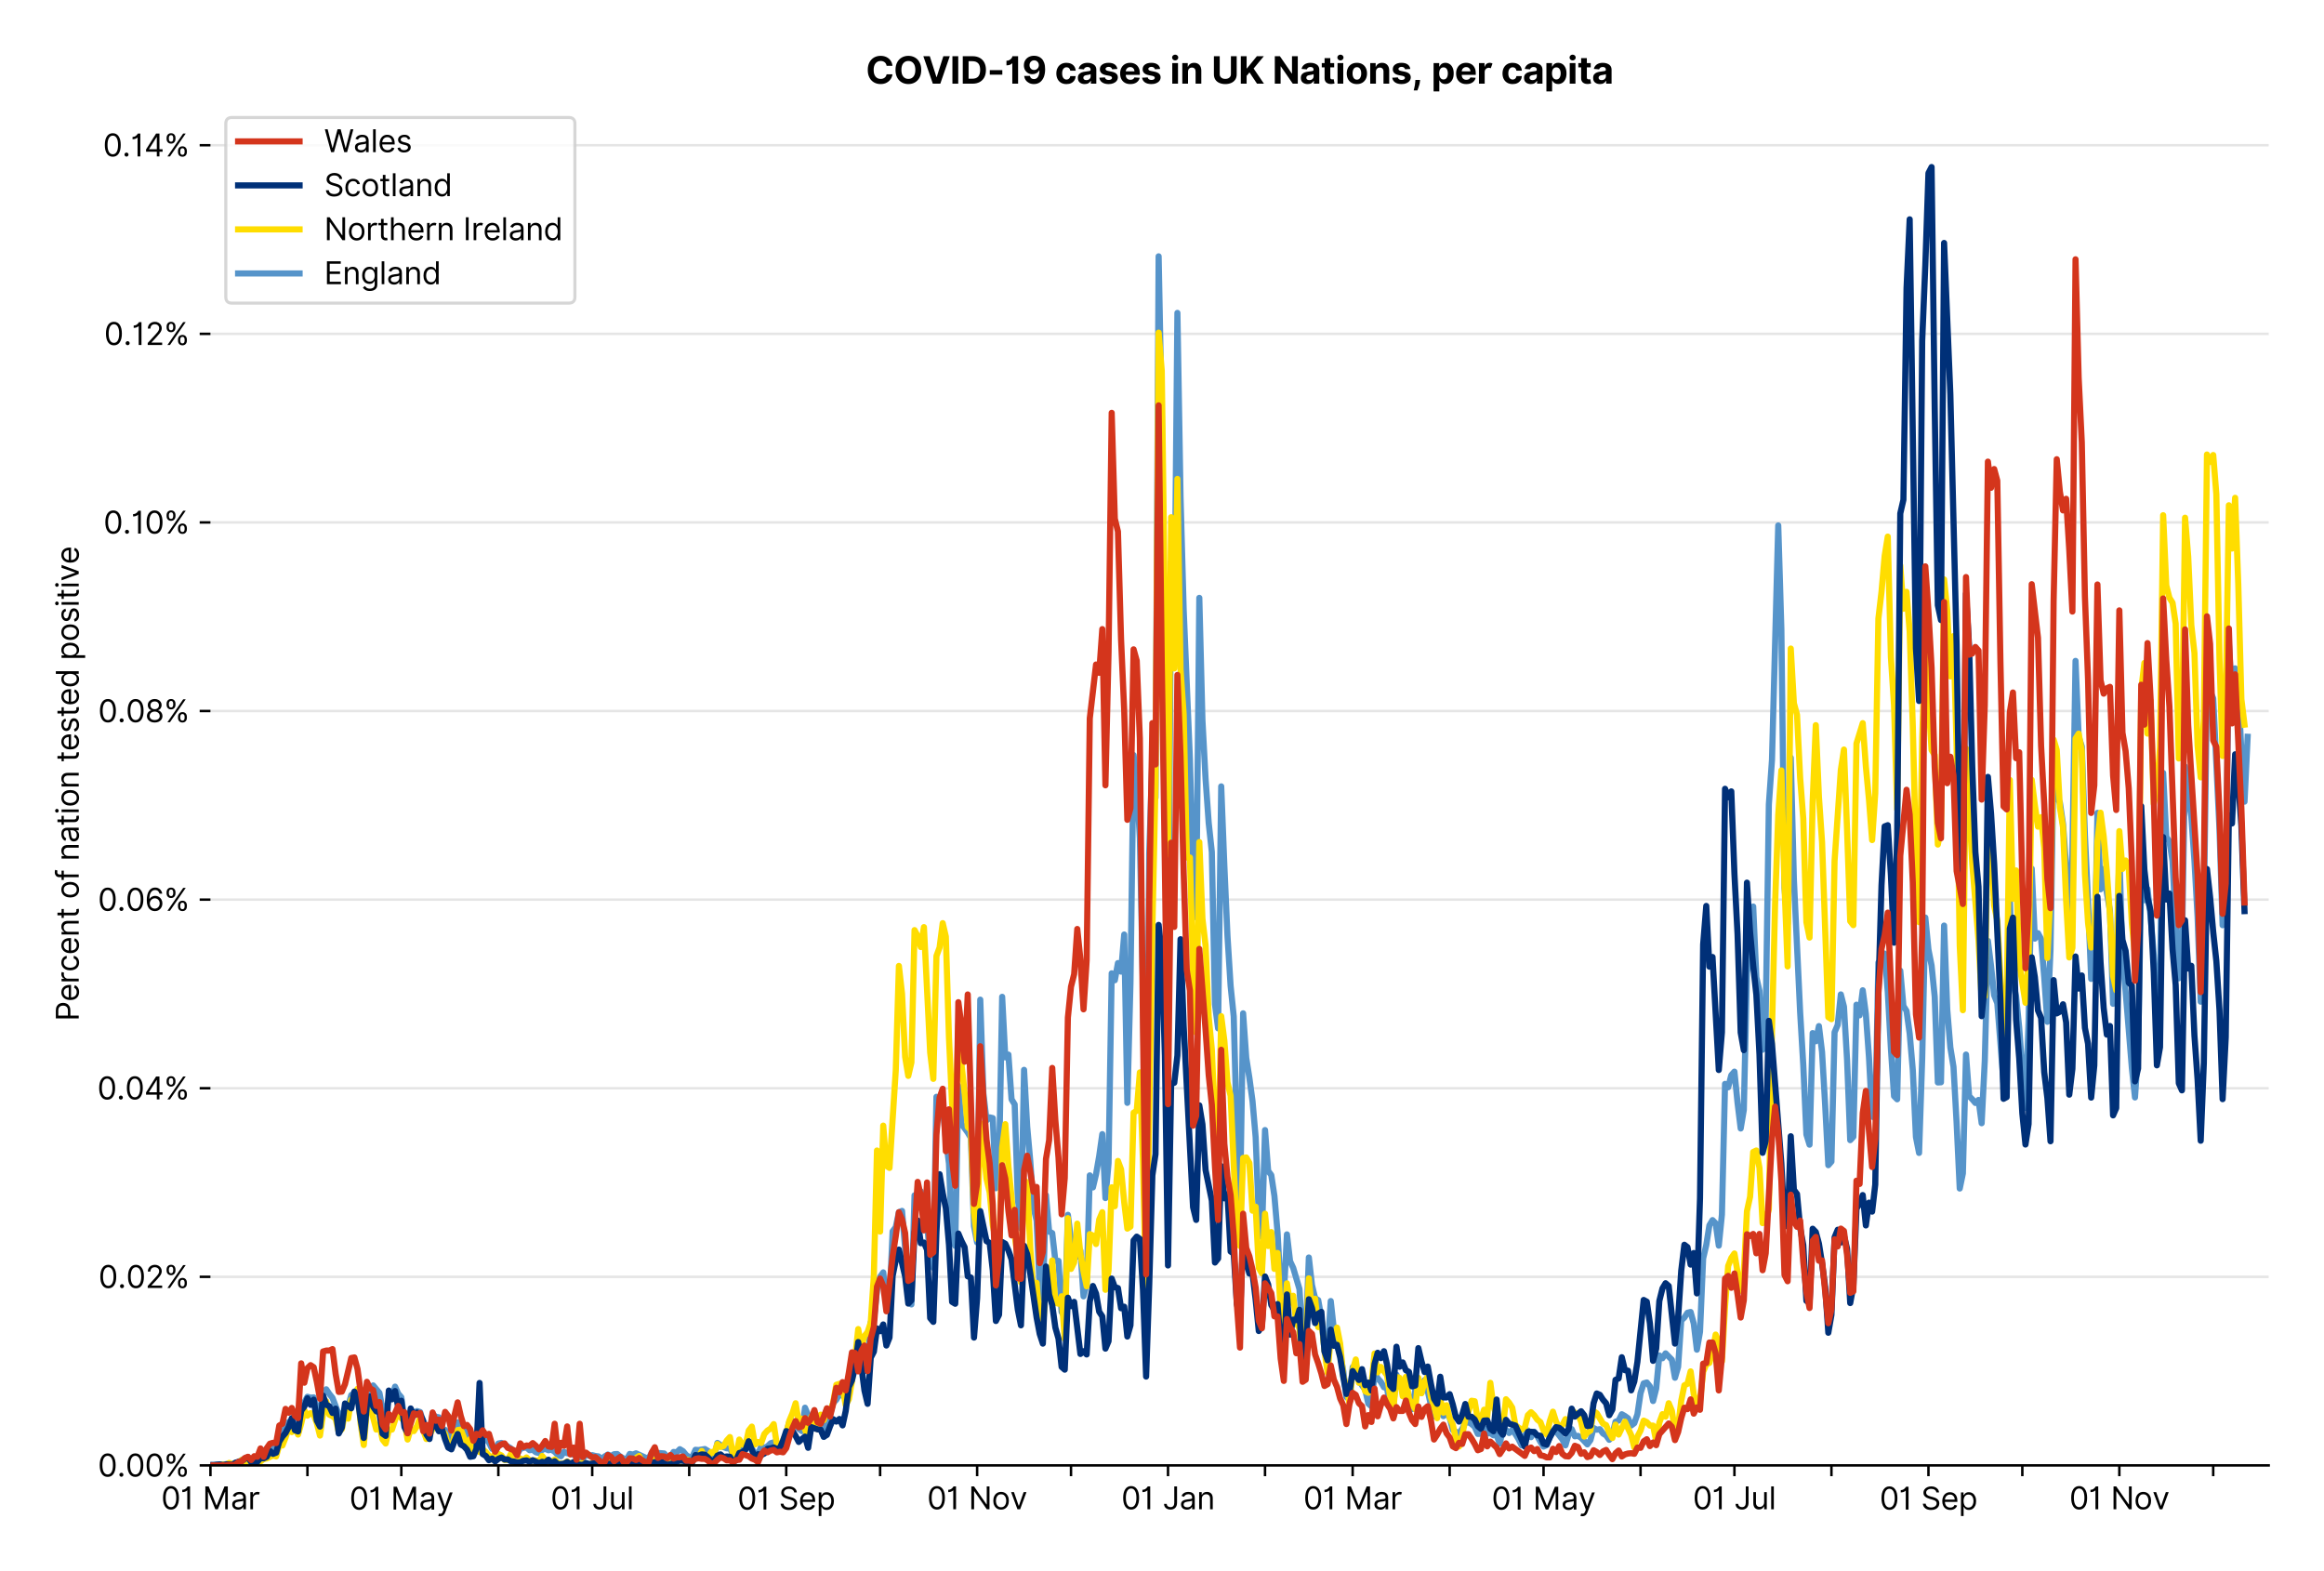 <?xml version="1.0" encoding="utf-8" standalone="no"?>
<!DOCTYPE svg PUBLIC "-//W3C//DTD SVG 1.1//EN"
  "http://www.w3.org/Graphics/SVG/1.1/DTD/svg11.dtd">
<svg xmlns:xlink="http://www.w3.org/1999/xlink" viewBox="0 0 756.061 511.234" xmlns="http://www.w3.org/2000/svg" version="1.1">
 <defs>
  <style type="text/css">*{stroke-linejoin: round; stroke-linecap: butt}</style>
 </defs>
 <g id="figure_1">
  <g id="patch_1">
   <path d="M 0 511.234 
L 756.061 511.234 
L 756.061 0 
L 0 0 
z
" style="fill: #ffffff"/>
  </g>
  <g id="axes_1">
   <g id="patch_2">
    <path d="M 68.461 476.745 
L 738.061 476.745 
L 738.061 33.225 
L 68.461 33.225 
z
" style="fill: #ffffff"/>
   </g>
   <g id="matplotlib.axis_1">
    <g id="xtick_1">
     <g id="line2d_1">
      <defs>
       <path id="m533fbe73b0" d="M 0 0 
L 0 3.5 
" style="stroke: #000000; stroke-width: 0.8"/>
      </defs>
      <g>
       <use xlink:href="#m533fbe73b0" x="68.461" y="476.745" style="stroke: #000000; stroke-width: 0.8"/>
      </g>
     </g>
     <g id="text_1">
      <!-- 01 Mar -->
      <g transform="translate(52.424 491.018)scale(0.1 -0.1)">
       <defs>
        <path id="Inter-Regular-30" d="M 2000 -64 
Q 1230 -64 806 561 
Q 382 1186 382 2327 
Q 382 3459 809 4088 
Q 1236 4718 2000 4718 
Q 2764 4718 3191 4088 
Q 3618 3459 3618 2327 
Q 3618 1186 3194 561 
Q 2771 -64 2000 -64 
z
M 2000 436 
Q 2509 436 2791 927 
Q 3073 1418 3073 2327 
Q 3073 3234 2789 3730 
Q 2505 4227 2000 4227 
Q 1496 4227 1211 3730 
Q 927 3234 927 2327 
Q 927 1418 1210 927 
Q 1493 436 2000 436 
z
" transform="scale(0.016)"/>
        <path id="Inter-Regular-31" d="M 1973 4655 
L 1973 0 
L 1409 0 
L 1409 3836 
L 1373 3836 
Q 1341 3773 1209 3692 
Q 1077 3611 868 3551 
Q 659 3491 391 3491 
L 391 3964 
Q 661 3964 859 4061 
Q 1057 4159 1190 4291 
Q 1323 4423 1392 4529 
Q 1461 4636 1473 4655 
L 1973 4655 
z
" transform="scale(0.016)"/>
        <path id="Inter-Regular-20" transform="scale(0.016)"/>
        <path id="Inter-Regular-4d" d="M 564 4655 
L 1236 4655 
L 2818 791 
L 2873 791 
L 4455 4655 
L 5127 4655 
L 5127 0 
L 4600 0 
L 4600 3536 
L 4555 3536 
L 3100 0 
L 2591 0 
L 1136 3536 
L 1091 3536 
L 1091 0 
L 564 0 
L 564 4655 
z
" transform="scale(0.016)"/>
        <path id="Inter-Regular-61" d="M 1518 -82 
Q 1186 -82 916 44 
Q 646 170 486 410 
Q 327 650 327 991 
Q 327 1291 445 1478 
Q 564 1666 761 1773 
Q 959 1880 1199 1933 
Q 1439 1986 1682 2018 
Q 2000 2059 2199 2080 
Q 2398 2102 2490 2154 
Q 2582 2207 2582 2336 
L 2582 2355 
Q 2582 2691 2399 2877 
Q 2216 3064 1846 3064 
Q 1461 3064 1243 2895 
Q 1025 2727 936 2536 
L 427 2718 
Q 564 3036 792 3214 
Q 1021 3393 1292 3464 
Q 1564 3536 1827 3536 
Q 1996 3536 2215 3496 
Q 2434 3457 2640 3334 
Q 2846 3211 2982 2963 
Q 3118 2716 3118 2300 
L 3118 0 
L 2582 0 
L 2582 473 
L 2555 473 
Q 2500 359 2373 229 
Q 2246 100 2034 9 
Q 1823 -82 1518 -82 
z
M 1600 400 
Q 1918 400 2137 525 
Q 2357 650 2469 847 
Q 2582 1045 2582 1264 
L 2582 1755 
Q 2548 1714 2433 1681 
Q 2318 1648 2169 1624 
Q 2021 1600 1881 1583 
Q 1741 1566 1655 1555 
Q 1446 1527 1265 1467 
Q 1084 1407 974 1287 
Q 864 1168 864 964 
Q 864 684 1072 542 
Q 1280 400 1600 400 
z
" transform="scale(0.016)"/>
        <path id="Inter-Regular-72" d="M 491 0 
L 491 3491 
L 1009 3491 
L 1009 2964 
L 1046 2964 
Q 1139 3223 1389 3384 
Q 1639 3545 1955 3545 
Q 2100 3545 2209 3511 
Q 2318 3477 2400 3418 
L 2218 2964 
Q 2161 2993 2085 3010 
Q 2009 3027 1909 3027 
Q 1527 3027 1277 2794 
Q 1027 2561 1027 2209 
L 1027 0 
L 491 0 
z
" transform="scale(0.016)"/>
       </defs>
       <use xlink:href="#Inter-Regular-30"/>
       <use xlink:href="#Inter-Regular-31" x="62.5"/>
       <use xlink:href="#Inter-Regular-20" x="106.676"/>
       <use xlink:href="#Inter-Regular-4d" x="134.801"/>
       <use xlink:href="#Inter-Regular-61" x="225.994"/>
       <use xlink:href="#Inter-Regular-72" x="282.386"/>
      </g>
     </g>
    </g>
    <g id="xtick_2">
     <g id="line2d_2">
      <g>
       <use xlink:href="#m533fbe73b0" x="100.021" y="476.745" style="stroke: #000000; stroke-width: 0.8"/>
      </g>
     </g>
    </g>
    <g id="xtick_3">
     <g id="line2d_3">
      <g>
       <use xlink:href="#m533fbe73b0" x="130.563" y="476.745" style="stroke: #000000; stroke-width: 0.8"/>
      </g>
     </g>
     <g id="text_2">
      <!-- 01 May -->
      <g transform="translate(113.66 491.117)scale(0.1 -0.1)">
       <defs>
        <path id="Inter-Regular-79" d="M 818 -1355 
Q 682 -1355 575 -1333 
Q 468 -1311 427 -1291 
L 564 -818 
Q 857 -893 1053 -814 
Q 1250 -736 1391 -345 
L 1509 -18 
L 218 3491 
L 800 3491 
L 1764 709 
L 1800 709 
L 2764 3491 
L 3346 3491 
L 1846 -564 
Q 1550 -1355 818 -1355 
z
" transform="scale(0.016)"/>
       </defs>
       <use xlink:href="#Inter-Regular-30"/>
       <use xlink:href="#Inter-Regular-31" x="62.5"/>
       <use xlink:href="#Inter-Regular-20" x="106.676"/>
       <use xlink:href="#Inter-Regular-4d" x="134.801"/>
       <use xlink:href="#Inter-Regular-61" x="225.994"/>
       <use xlink:href="#Inter-Regular-79" x="282.386"/>
      </g>
     </g>
    </g>
    <g id="xtick_4">
     <g id="line2d_4">
      <g>
       <use xlink:href="#m533fbe73b0" x="162.123" y="476.745" style="stroke: #000000; stroke-width: 0.8"/>
      </g>
     </g>
    </g>
    <g id="xtick_5">
     <g id="line2d_5">
      <g>
       <use xlink:href="#m533fbe73b0" x="192.665" y="476.745" style="stroke: #000000; stroke-width: 0.8"/>
      </g>
     </g>
     <g id="text_3">
      <!-- 01 Jul -->
      <g transform="translate(179.121 491.018)scale(0.1 -0.1)">
       <defs>
        <path id="Inter-Regular-4a" d="M 2346 4655 
L 2909 4655 
L 2909 1327 
Q 2909 657 2549 296 
Q 2189 -64 1582 -64 
Q 1200 -64 902 76 
Q 605 216 434 475 
Q 264 734 264 1091 
L 818 1091 
Q 818 795 1034 615 
Q 1250 436 1582 436 
Q 1948 436 2147 664 
Q 2346 893 2346 1327 
L 2346 4655 
z
" transform="scale(0.016)"/>
        <path id="Inter-Regular-75" d="M 2691 1427 
L 2691 3491 
L 3227 3491 
L 3227 0 
L 2691 0 
L 2691 591 
L 2655 591 
Q 2532 325 2273 140 
Q 2014 -45 1618 -45 
Q 1127 -45 809 280 
Q 491 605 491 1273 
L 491 3491 
L 1027 3491 
L 1027 1309 
Q 1027 927 1242 700 
Q 1457 473 1791 473 
Q 1991 473 2199 575 
Q 2407 677 2549 888 
Q 2691 1100 2691 1427 
z
" transform="scale(0.016)"/>
        <path id="Inter-Regular-6c" d="M 1027 4655 
L 1027 0 
L 491 0 
L 491 4655 
L 1027 4655 
z
" transform="scale(0.016)"/>
       </defs>
       <use xlink:href="#Inter-Regular-30"/>
       <use xlink:href="#Inter-Regular-31" x="62.5"/>
       <use xlink:href="#Inter-Regular-20" x="106.676"/>
       <use xlink:href="#Inter-Regular-4a" x="134.801"/>
       <use xlink:href="#Inter-Regular-75" x="189.063"/>
       <use xlink:href="#Inter-Regular-6c" x="247.159"/>
      </g>
     </g>
    </g>
    <g id="xtick_6">
     <g id="line2d_6">
      <g>
       <use xlink:href="#m533fbe73b0" x="224.225" y="476.745" style="stroke: #000000; stroke-width: 0.8"/>
      </g>
     </g>
    </g>
    <g id="xtick_7">
     <g id="line2d_7">
      <g>
       <use xlink:href="#m533fbe73b0" x="255.785" y="476.745" style="stroke: #000000; stroke-width: 0.8"/>
      </g>
     </g>
     <g id="text_4">
      <!-- 01 Sep -->
      <g transform="translate(239.897 491.117)scale(0.1 -0.1)">
       <defs>
        <path id="Inter-Regular-53" d="M 3109 3491 
Q 3068 3836 2777 4027 
Q 2486 4218 2064 4218 
Q 1600 4218 1318 3999 
Q 1036 3780 1036 3445 
Q 1036 3195 1189 3042 
Q 1343 2889 1553 2803 
Q 1764 2718 1936 2673 
L 2409 2545 
Q 2591 2498 2815 2414 
Q 3039 2330 3244 2185 
Q 3450 2041 3584 1816 
Q 3718 1591 3718 1264 
Q 3718 886 3521 581 
Q 3325 277 2949 97 
Q 2573 -82 2036 -82 
Q 1286 -82 845 272 
Q 405 627 364 1200 
L 946 1200 
Q 968 936 1124 764 
Q 1280 593 1519 510 
Q 1759 427 2036 427 
Q 2359 427 2616 533 
Q 2873 639 3023 828 
Q 3173 1018 3173 1273 
Q 3173 1505 3043 1650 
Q 2914 1795 2702 1886 
Q 2491 1977 2246 2045 
L 1673 2209 
Q 1127 2366 809 2657 
Q 491 2948 491 3418 
Q 491 3809 703 4101 
Q 916 4393 1276 4555 
Q 1636 4718 2082 4718 
Q 2532 4718 2882 4558 
Q 3232 4398 3437 4120 
Q 3643 3843 3655 3491 
L 3109 3491 
z
" transform="scale(0.016)"/>
        <path id="Inter-Regular-65" d="M 1955 -73 
Q 1450 -73 1085 151 
Q 721 375 524 778 
Q 327 1182 327 1718 
Q 327 2255 524 2665 
Q 721 3075 1074 3305 
Q 1427 3536 1900 3536 
Q 2173 3536 2439 3445 
Q 2705 3355 2923 3151 
Q 3141 2948 3270 2614 
Q 3400 2280 3400 1791 
L 3400 1564 
L 866 1564 
Q 884 1005 1183 707 
Q 1482 409 1955 409 
Q 2271 409 2498 545 
Q 2725 682 2827 955 
L 3346 809 
Q 3223 414 2854 170 
Q 2486 -73 1955 -73 
z
M 866 2027 
L 2855 2027 
Q 2855 2470 2595 2762 
Q 2336 3055 1900 3055 
Q 1593 3055 1368 2911 
Q 1143 2768 1013 2533 
Q 884 2298 866 2027 
z
" transform="scale(0.016)"/>
        <path id="Inter-Regular-70" d="M 491 -1309 
L 491 3491 
L 1009 3491 
L 1009 2936 
L 1073 2936 
Q 1132 3027 1237 3169 
Q 1343 3311 1542 3423 
Q 1741 3536 2082 3536 
Q 2523 3536 2859 3315 
Q 3196 3095 3384 2690 
Q 3573 2286 3573 1736 
Q 3573 1182 3384 776 
Q 3196 370 2861 148 
Q 2527 -73 2091 -73 
Q 1755 -73 1552 39 
Q 1350 152 1241 296 
Q 1132 441 1073 536 
L 1027 536 
L 1027 -1309 
L 491 -1309 
z
M 1018 1745 
Q 1018 1152 1276 780 
Q 1534 409 2018 409 
Q 2355 409 2581 587 
Q 2807 766 2921 1069 
Q 3036 1373 3036 1745 
Q 3036 2114 2923 2410 
Q 2811 2707 2585 2881 
Q 2359 3055 2018 3055 
Q 1527 3055 1272 2693 
Q 1018 2332 1018 1745 
z
" transform="scale(0.016)"/>
       </defs>
       <use xlink:href="#Inter-Regular-30"/>
       <use xlink:href="#Inter-Regular-31" x="62.5"/>
       <use xlink:href="#Inter-Regular-20" x="106.676"/>
       <use xlink:href="#Inter-Regular-53" x="134.801"/>
       <use xlink:href="#Inter-Regular-65" x="198.58"/>
       <use xlink:href="#Inter-Regular-70" x="256.818"/>
      </g>
     </g>
    </g>
    <g id="xtick_8">
     <g id="line2d_8">
      <g>
       <use xlink:href="#m533fbe73b0" x="286.326" y="476.745" style="stroke: #000000; stroke-width: 0.8"/>
      </g>
     </g>
    </g>
    <g id="xtick_9">
     <g id="line2d_9">
      <g>
       <use xlink:href="#m533fbe73b0" x="317.886" y="476.745" style="stroke: #000000; stroke-width: 0.8"/>
      </g>
     </g>
     <g id="text_5">
      <!-- 01 Nov -->
      <g transform="translate(301.615 491.018)scale(0.1 -0.1)">
       <defs>
        <path id="Inter-Regular-4e" d="M 4255 4655 
L 4255 0 
L 3709 0 
L 1173 3655 
L 1127 3655 
L 1127 0 
L 564 0 
L 564 4655 
L 1109 4655 
L 3655 991 
L 3700 991 
L 3700 4655 
L 4255 4655 
z
" transform="scale(0.016)"/>
        <path id="Inter-Regular-6f" d="M 1909 -73 
Q 1436 -73 1080 152 
Q 725 377 526 781 
Q 327 1186 327 1727 
Q 327 2273 526 2679 
Q 725 3086 1080 3311 
Q 1436 3536 1909 3536 
Q 2382 3536 2737 3311 
Q 3093 3086 3292 2679 
Q 3491 2273 3491 1727 
Q 3491 1186 3292 781 
Q 3093 377 2737 152 
Q 2382 -73 1909 -73 
z
M 1909 409 
Q 2268 409 2500 593 
Q 2732 777 2843 1077 
Q 2955 1377 2955 1727 
Q 2955 2077 2843 2379 
Q 2732 2682 2500 2868 
Q 2268 3055 1909 3055 
Q 1550 3055 1318 2868 
Q 1086 2682 975 2379 
Q 864 2077 864 1727 
Q 864 1377 975 1077 
Q 1086 777 1318 593 
Q 1550 409 1909 409 
z
" transform="scale(0.016)"/>
        <path id="Inter-Regular-76" d="M 3346 3491 
L 2055 0 
L 1509 0 
L 218 3491 
L 800 3491 
L 1764 709 
L 1800 709 
L 2764 3491 
L 3346 3491 
z
" transform="scale(0.016)"/>
       </defs>
       <use xlink:href="#Inter-Regular-30"/>
       <use xlink:href="#Inter-Regular-31" x="62.5"/>
       <use xlink:href="#Inter-Regular-20" x="106.676"/>
       <use xlink:href="#Inter-Regular-4e" x="134.801"/>
       <use xlink:href="#Inter-Regular-6f" x="210.085"/>
       <use xlink:href="#Inter-Regular-76" x="269.744"/>
      </g>
     </g>
    </g>
    <g id="xtick_10">
     <g id="line2d_10">
      <g>
       <use xlink:href="#m533fbe73b0" x="348.428" y="476.745" style="stroke: #000000; stroke-width: 0.8"/>
      </g>
     </g>
    </g>
    <g id="xtick_11">
     <g id="line2d_11">
      <g>
       <use xlink:href="#m533fbe73b0" x="379.988" y="476.745" style="stroke: #000000; stroke-width: 0.8"/>
      </g>
     </g>
     <g id="text_6">
      <!-- 01 Jan -->
      <g transform="translate(364.789 491.018)scale(0.1 -0.1)">
       <defs>
        <path id="Inter-Regular-6e" d="M 1027 2100 
L 1027 0 
L 491 0 
L 491 3491 
L 1009 3491 
L 1009 2945 
L 1055 2945 
Q 1177 3211 1427 3373 
Q 1677 3536 2073 3536 
Q 2602 3536 2928 3211 
Q 3255 2886 3255 2218 
L 3255 0 
L 2718 0 
L 2718 2182 
Q 2718 2593 2504 2824 
Q 2291 3055 1918 3055 
Q 1534 3055 1280 2806 
Q 1027 2557 1027 2100 
z
" transform="scale(0.016)"/>
       </defs>
       <use xlink:href="#Inter-Regular-30"/>
       <use xlink:href="#Inter-Regular-31" x="62.5"/>
       <use xlink:href="#Inter-Regular-20" x="106.676"/>
       <use xlink:href="#Inter-Regular-4a" x="134.801"/>
       <use xlink:href="#Inter-Regular-61" x="189.063"/>
       <use xlink:href="#Inter-Regular-6e" x="245.455"/>
      </g>
     </g>
    </g>
    <g id="xtick_12">
     <g id="line2d_12">
      <g>
       <use xlink:href="#m533fbe73b0" x="411.548" y="476.745" style="stroke: #000000; stroke-width: 0.8"/>
      </g>
     </g>
    </g>
    <g id="xtick_13">
     <g id="line2d_13">
      <g>
       <use xlink:href="#m533fbe73b0" x="440.054" y="476.745" style="stroke: #000000; stroke-width: 0.8"/>
      </g>
     </g>
     <g id="text_7">
      <!-- 01 Mar -->
      <g transform="translate(424.017 491.018)scale(0.1 -0.1)">
       <use xlink:href="#Inter-Regular-30"/>
       <use xlink:href="#Inter-Regular-31" x="62.5"/>
       <use xlink:href="#Inter-Regular-20" x="106.676"/>
       <use xlink:href="#Inter-Regular-4d" x="134.801"/>
       <use xlink:href="#Inter-Regular-61" x="225.994"/>
       <use xlink:href="#Inter-Regular-72" x="282.386"/>
      </g>
     </g>
    </g>
    <g id="xtick_14">
     <g id="line2d_14">
      <g>
       <use xlink:href="#m533fbe73b0" x="471.614" y="476.745" style="stroke: #000000; stroke-width: 0.8"/>
      </g>
     </g>
    </g>
    <g id="xtick_15">
     <g id="line2d_15">
      <g>
       <use xlink:href="#m533fbe73b0" x="502.156" y="476.745" style="stroke: #000000; stroke-width: 0.8"/>
      </g>
     </g>
     <g id="text_8">
      <!-- 01 May -->
      <g transform="translate(485.253 491.117)scale(0.1 -0.1)">
       <use xlink:href="#Inter-Regular-30"/>
       <use xlink:href="#Inter-Regular-31" x="62.5"/>
       <use xlink:href="#Inter-Regular-20" x="106.676"/>
       <use xlink:href="#Inter-Regular-4d" x="134.801"/>
       <use xlink:href="#Inter-Regular-61" x="225.994"/>
       <use xlink:href="#Inter-Regular-79" x="282.386"/>
      </g>
     </g>
    </g>
    <g id="xtick_16">
     <g id="line2d_16">
      <g>
       <use xlink:href="#m533fbe73b0" x="533.716" y="476.745" style="stroke: #000000; stroke-width: 0.8"/>
      </g>
     </g>
    </g>
    <g id="xtick_17">
     <g id="line2d_17">
      <g>
       <use xlink:href="#m533fbe73b0" x="564.258" y="476.745" style="stroke: #000000; stroke-width: 0.8"/>
      </g>
     </g>
     <g id="text_9">
      <!-- 01 Jul -->
      <g transform="translate(550.714 491.018)scale(0.1 -0.1)">
       <use xlink:href="#Inter-Regular-30"/>
       <use xlink:href="#Inter-Regular-31" x="62.5"/>
       <use xlink:href="#Inter-Regular-20" x="106.676"/>
       <use xlink:href="#Inter-Regular-4a" x="134.801"/>
       <use xlink:href="#Inter-Regular-75" x="189.063"/>
       <use xlink:href="#Inter-Regular-6c" x="247.159"/>
      </g>
     </g>
    </g>
    <g id="xtick_18">
     <g id="line2d_18">
      <g>
       <use xlink:href="#m533fbe73b0" x="595.818" y="476.745" style="stroke: #000000; stroke-width: 0.8"/>
      </g>
     </g>
    </g>
    <g id="xtick_19">
     <g id="line2d_19">
      <g>
       <use xlink:href="#m533fbe73b0" x="627.378" y="476.745" style="stroke: #000000; stroke-width: 0.8"/>
      </g>
     </g>
     <g id="text_10">
      <!-- 01 Sep -->
      <g transform="translate(611.49 491.117)scale(0.1 -0.1)">
       <use xlink:href="#Inter-Regular-30"/>
       <use xlink:href="#Inter-Regular-31" x="62.5"/>
       <use xlink:href="#Inter-Regular-20" x="106.676"/>
       <use xlink:href="#Inter-Regular-53" x="134.801"/>
       <use xlink:href="#Inter-Regular-65" x="198.58"/>
       <use xlink:href="#Inter-Regular-70" x="256.818"/>
      </g>
     </g>
    </g>
    <g id="xtick_20">
     <g id="line2d_20">
      <g>
       <use xlink:href="#m533fbe73b0" x="657.92" y="476.745" style="stroke: #000000; stroke-width: 0.8"/>
      </g>
     </g>
    </g>
    <g id="xtick_21">
     <g id="line2d_21">
      <g>
       <use xlink:href="#m533fbe73b0" x="689.48" y="476.745" style="stroke: #000000; stroke-width: 0.8"/>
      </g>
     </g>
     <g id="text_11">
      <!-- 01 Nov -->
      <g transform="translate(673.208 491.018)scale(0.1 -0.1)">
       <use xlink:href="#Inter-Regular-30"/>
       <use xlink:href="#Inter-Regular-31" x="62.5"/>
       <use xlink:href="#Inter-Regular-20" x="106.676"/>
       <use xlink:href="#Inter-Regular-4e" x="134.801"/>
       <use xlink:href="#Inter-Regular-6f" x="210.085"/>
       <use xlink:href="#Inter-Regular-76" x="269.744"/>
      </g>
     </g>
    </g>
    <g id="xtick_22">
     <g id="line2d_22">
      <g>
       <use xlink:href="#m533fbe73b0" x="720.021" y="476.745" style="stroke: #000000; stroke-width: 0.8"/>
      </g>
     </g>
    </g>
   </g>
   <g id="matplotlib.axis_2">
    <g id="ytick_1">
     <g id="line2d_23">
      <path d="M 68.461 476.745 
L 738.061 476.745 
" clip-path="url(#p181b7b04b9)" style="fill: none; stroke: #e5e5e5; stroke-width: 0.8; stroke-linecap: square"/>
     </g>
     <g id="line2d_24">
      <defs>
       <path id="mcefcfa017c" d="M 0 0 
L -3.5 0 
" style="stroke: #000000; stroke-width: 0.8"/>
      </defs>
      <g>
       <use xlink:href="#mcefcfa017c" x="68.461" y="476.745" style="stroke: #000000; stroke-width: 0.8"/>
      </g>
     </g>
     <g id="text_12">
      <!-- 0.00% -->
      <g transform="translate(31.83 480.382)scale(0.1 -0.1)">
       <defs>
        <path id="Inter-Regular-2e" d="M 882 -36 
Q 714 -36 593 84 
Q 473 205 473 373 
Q 473 541 593 661 
Q 714 782 882 782 
Q 1050 782 1170 661 
Q 1291 541 1291 373 
Q 1291 205 1170 84 
Q 1050 -36 882 -36 
z
" transform="scale(0.016)"/>
        <path id="Inter-Regular-25" d="M 2855 873 
L 2855 1118 
Q 2855 1373 2960 1585 
Q 3066 1798 3269 1926 
Q 3473 2055 3764 2055 
Q 4059 2055 4259 1926 
Q 4459 1798 4561 1585 
Q 4664 1373 4664 1118 
L 4664 873 
Q 4664 618 4560 405 
Q 4457 193 4256 64 
Q 4055 -64 3764 -64 
Q 3468 -64 3266 64 
Q 3064 193 2959 405 
Q 2855 618 2855 873 
z
M 536 3536 
L 536 3782 
Q 536 4036 642 4248 
Q 748 4461 951 4589 
Q 1155 4718 1446 4718 
Q 1741 4718 1941 4589 
Q 2141 4461 2243 4248 
Q 2346 4036 2346 3782 
L 2346 3536 
Q 2346 3282 2242 3069 
Q 2139 2857 1937 2728 
Q 1736 2600 1446 2600 
Q 1150 2600 948 2728 
Q 746 2857 641 3069 
Q 536 3282 536 3536 
z
M 709 0 
L 3909 4655 
L 4427 4655 
L 1227 0 
L 709 0 
z
M 3318 1118 
L 3318 873 
Q 3318 661 3418 494 
Q 3518 327 3764 327 
Q 4002 327 4101 494 
Q 4200 661 4200 873 
L 4200 1118 
Q 4200 1330 4104 1497 
Q 4009 1664 3764 1664 
Q 3525 1664 3421 1497 
Q 3318 1330 3318 1118 
z
M 1000 3782 
L 1000 3536 
Q 1000 3325 1100 3158 
Q 1200 2991 1446 2991 
Q 1684 2991 1783 3158 
Q 1882 3325 1882 3536 
L 1882 3782 
Q 1882 3993 1786 4160 
Q 1691 4327 1446 4327 
Q 1207 4327 1103 4160 
Q 1000 3993 1000 3782 
z
" transform="scale(0.016)"/>
       </defs>
       <use xlink:href="#Inter-Regular-30"/>
       <use xlink:href="#Inter-Regular-2e" x="62.5"/>
       <use xlink:href="#Inter-Regular-30" x="90.057"/>
       <use xlink:href="#Inter-Regular-30" x="152.557"/>
       <use xlink:href="#Inter-Regular-25" x="215.057"/>
      </g>
     </g>
    </g>
    <g id="ytick_2">
     <g id="line2d_25">
      <path d="M 68.461 415.389 
L 738.061 415.389 
" clip-path="url(#p181b7b04b9)" style="fill: none; stroke: #e5e5e5; stroke-width: 0.8; stroke-linecap: square"/>
     </g>
     <g id="line2d_26">
      <g>
       <use xlink:href="#mcefcfa017c" x="68.461" y="415.389" style="stroke: #000000; stroke-width: 0.8"/>
      </g>
     </g>
     <g id="text_13">
      <!-- 0.02% -->
      <g transform="translate(32.028 419.025)scale(0.1 -0.1)">
       <defs>
        <path id="Inter-Regular-32" d="M 482 0 
L 482 409 
L 2018 2091 
Q 2289 2386 2464 2605 
Q 2639 2825 2724 3019 
Q 2809 3214 2809 3427 
Q 2809 3795 2553 4011 
Q 2298 4227 1918 4227 
Q 1514 4227 1275 3985 
Q 1036 3743 1036 3345 
L 500 3345 
Q 500 3755 688 4064 
Q 877 4373 1203 4545 
Q 1530 4718 1936 4718 
Q 2346 4718 2661 4545 
Q 2977 4373 3156 4079 
Q 3336 3786 3336 3427 
Q 3336 3170 3244 2926 
Q 3152 2682 2926 2383 
Q 2700 2084 2300 1655 
L 1255 536 
L 1255 500 
L 3418 500 
L 3418 0 
L 482 0 
z
" transform="scale(0.016)"/>
       </defs>
       <use xlink:href="#Inter-Regular-30"/>
       <use xlink:href="#Inter-Regular-2e" x="62.5"/>
       <use xlink:href="#Inter-Regular-30" x="90.057"/>
       <use xlink:href="#Inter-Regular-32" x="152.557"/>
       <use xlink:href="#Inter-Regular-25" x="213.068"/>
      </g>
     </g>
    </g>
    <g id="ytick_3">
     <g id="line2d_27">
      <path d="M 68.461 354.032 
L 738.061 354.032 
" clip-path="url(#p181b7b04b9)" style="fill: none; stroke: #e5e5e5; stroke-width: 0.8; stroke-linecap: square"/>
     </g>
     <g id="line2d_28">
      <g>
       <use xlink:href="#mcefcfa017c" x="68.461" y="354.032" style="stroke: #000000; stroke-width: 0.8"/>
      </g>
     </g>
     <g id="text_14">
      <!-- 0.04% -->
      <g transform="translate(31.659 357.669)scale(0.1 -0.1)">
       <defs>
        <path id="Inter-Regular-34" d="M 373 955 
L 373 1418 
L 2418 4655 
L 3100 4655 
L 3100 1455 
L 3736 1455 
L 3736 955 
L 3100 955 
L 3100 0 
L 2564 0 
L 2564 955 
L 373 955 
z
M 2564 1455 
L 2564 3936 
L 2527 3936 
L 982 1491 
L 982 1455 
L 2564 1455 
z
" transform="scale(0.016)"/>
       </defs>
       <use xlink:href="#Inter-Regular-30"/>
       <use xlink:href="#Inter-Regular-2e" x="62.5"/>
       <use xlink:href="#Inter-Regular-30" x="90.057"/>
       <use xlink:href="#Inter-Regular-34" x="152.557"/>
       <use xlink:href="#Inter-Regular-25" x="216.761"/>
      </g>
     </g>
    </g>
    <g id="ytick_4">
     <g id="line2d_29">
      <path d="M 68.461 292.676 
L 738.061 292.676 
" clip-path="url(#p181b7b04b9)" style="fill: none; stroke: #e5e5e5; stroke-width: 0.8; stroke-linecap: square"/>
     </g>
     <g id="line2d_30">
      <g>
       <use xlink:href="#mcefcfa017c" x="68.461" y="292.676" style="stroke: #000000; stroke-width: 0.8"/>
      </g>
     </g>
     <g id="text_15">
      <!-- 0.06% -->
      <g transform="translate(31.844 296.313)scale(0.1 -0.1)">
       <defs>
        <path id="Inter-Regular-36" d="M 2027 -64 
Q 1741 -59 1454 45 
Q 1168 150 932 399 
Q 696 648 552 1074 
Q 409 1500 409 2145 
Q 409 3386 861 4056 
Q 1314 4727 2100 4727 
Q 2686 4727 3073 4384 
Q 3461 4041 3546 3491 
L 2991 3491 
Q 2914 3811 2691 4019 
Q 2468 4227 2100 4227 
Q 1559 4227 1249 3755 
Q 939 3284 936 2427 
L 973 2427 
Q 1164 2716 1461 2880 
Q 1759 3045 2118 3045 
Q 2518 3045 2850 2846 
Q 3182 2648 3382 2299 
Q 3582 1950 3582 1500 
Q 3582 1068 3389 710 
Q 3196 352 2847 142 
Q 2498 -68 2027 -64 
z
M 2027 436 
Q 2314 436 2542 579 
Q 2771 723 2903 964 
Q 3036 1205 3036 1500 
Q 3036 1789 2908 2026 
Q 2780 2264 2556 2404 
Q 2332 2545 2046 2545 
Q 1757 2545 1525 2397 
Q 1293 2250 1157 2010 
Q 1021 1770 1018 1491 
Q 1018 1214 1149 973 
Q 1280 732 1508 584 
Q 1736 436 2027 436 
z
" transform="scale(0.016)"/>
       </defs>
       <use xlink:href="#Inter-Regular-30"/>
       <use xlink:href="#Inter-Regular-2e" x="62.5"/>
       <use xlink:href="#Inter-Regular-30" x="90.057"/>
       <use xlink:href="#Inter-Regular-36" x="152.557"/>
       <use xlink:href="#Inter-Regular-25" x="214.915"/>
      </g>
     </g>
    </g>
    <g id="ytick_5">
     <g id="line2d_31">
      <path d="M 68.461 231.32 
L 738.061 231.32 
" clip-path="url(#p181b7b04b9)" style="fill: none; stroke: #e5e5e5; stroke-width: 0.8; stroke-linecap: square"/>
     </g>
     <g id="line2d_32">
      <g>
       <use xlink:href="#mcefcfa017c" x="68.461" y="231.32" style="stroke: #000000; stroke-width: 0.8"/>
      </g>
     </g>
     <g id="text_16">
      <!-- 0.08% -->
      <g transform="translate(31.914 234.956)scale(0.1 -0.1)">
       <defs>
        <path id="Inter-Regular-38" d="M 1973 -64 
Q 1505 -64 1147 103 
Q 789 270 589 564 
Q 389 859 391 1236 
Q 389 1532 507 1783 
Q 625 2034 830 2203 
Q 1036 2373 1291 2418 
L 1291 2445 
Q 957 2532 759 2821 
Q 561 3111 564 3482 
Q 561 3836 743 4115 
Q 925 4395 1244 4556 
Q 1564 4718 1973 4718 
Q 2377 4718 2695 4556 
Q 3014 4395 3197 4115 
Q 3380 3836 3382 3482 
Q 3380 3111 3181 2821 
Q 2982 2532 2655 2445 
L 2655 2418 
Q 2907 2373 3109 2203 
Q 3311 2034 3431 1783 
Q 3552 1532 3555 1236 
Q 3552 859 3351 564 
Q 3150 270 2794 103 
Q 2439 -64 1973 -64 
z
M 1973 436 
Q 2446 436 2722 662 
Q 2998 889 3000 1264 
Q 2998 1527 2864 1729 
Q 2730 1932 2499 2048 
Q 2268 2164 1973 2164 
Q 1675 2164 1442 2048 
Q 1209 1932 1076 1729 
Q 943 1527 946 1264 
Q 943 889 1218 662 
Q 1493 436 1973 436 
z
M 1973 2645 
Q 2348 2645 2591 2864 
Q 2834 3084 2836 3445 
Q 2834 3800 2596 4013 
Q 2359 4227 1973 4227 
Q 1582 4227 1344 4013 
Q 1107 3800 1109 3445 
Q 1107 3084 1349 2864 
Q 1591 2645 1973 2645 
z
" transform="scale(0.016)"/>
       </defs>
       <use xlink:href="#Inter-Regular-30"/>
       <use xlink:href="#Inter-Regular-2e" x="62.5"/>
       <use xlink:href="#Inter-Regular-30" x="90.057"/>
       <use xlink:href="#Inter-Regular-38" x="152.557"/>
       <use xlink:href="#Inter-Regular-25" x="214.205"/>
      </g>
     </g>
    </g>
    <g id="ytick_6">
     <g id="line2d_33">
      <path d="M 68.461 169.963 
L 738.061 169.963 
" clip-path="url(#p181b7b04b9)" style="fill: none; stroke: #e5e5e5; stroke-width: 0.8; stroke-linecap: square"/>
     </g>
     <g id="line2d_34">
      <g>
       <use xlink:href="#mcefcfa017c" x="68.461" y="169.963" style="stroke: #000000; stroke-width: 0.8"/>
      </g>
     </g>
     <g id="text_17">
      <!-- 0.10% -->
      <g transform="translate(33.663 173.6)scale(0.1 -0.1)">
       <use xlink:href="#Inter-Regular-30"/>
       <use xlink:href="#Inter-Regular-2e" x="62.5"/>
       <use xlink:href="#Inter-Regular-31" x="90.057"/>
       <use xlink:href="#Inter-Regular-30" x="134.233"/>
       <use xlink:href="#Inter-Regular-25" x="196.733"/>
      </g>
     </g>
    </g>
    <g id="ytick_7">
     <g id="line2d_35">
      <path d="M 68.461 108.607 
L 738.061 108.607 
" clip-path="url(#p181b7b04b9)" style="fill: none; stroke: #e5e5e5; stroke-width: 0.8; stroke-linecap: square"/>
     </g>
     <g id="line2d_36">
      <g>
       <use xlink:href="#mcefcfa017c" x="68.461" y="108.607" style="stroke: #000000; stroke-width: 0.8"/>
      </g>
     </g>
     <g id="text_18">
      <!-- 0.12% -->
      <g transform="translate(33.861 112.244)scale(0.1 -0.1)">
       <use xlink:href="#Inter-Regular-30"/>
       <use xlink:href="#Inter-Regular-2e" x="62.5"/>
       <use xlink:href="#Inter-Regular-31" x="90.057"/>
       <use xlink:href="#Inter-Regular-32" x="134.233"/>
       <use xlink:href="#Inter-Regular-25" x="194.744"/>
      </g>
     </g>
    </g>
    <g id="ytick_8">
     <g id="line2d_37">
      <path d="M 68.461 47.251 
L 738.061 47.251 
" clip-path="url(#p181b7b04b9)" style="fill: none; stroke: #e5e5e5; stroke-width: 0.8; stroke-linecap: square"/>
     </g>
     <g id="line2d_38">
      <g>
       <use xlink:href="#mcefcfa017c" x="68.461" y="47.251" style="stroke: #000000; stroke-width: 0.8"/>
      </g>
     </g>
     <g id="text_19">
      <!-- 0.14% -->
      <g transform="translate(33.492 50.887)scale(0.1 -0.1)">
       <use xlink:href="#Inter-Regular-30"/>
       <use xlink:href="#Inter-Regular-2e" x="62.5"/>
       <use xlink:href="#Inter-Regular-31" x="90.057"/>
       <use xlink:href="#Inter-Regular-34" x="134.233"/>
       <use xlink:href="#Inter-Regular-25" x="198.438"/>
      </g>
     </g>
    </g>
    <g id="text_20">
     <!-- Percent of nation tested positive -->
     <g transform="translate(25.614 332.215)rotate(-90)scale(0.1 -0.1)">
      <defs>
       <path id="Inter-Regular-50" d="M 564 0 
L 564 4655 
L 2136 4655 
Q 2684 4655 3033 4458 
Q 3382 4261 3550 3927 
Q 3718 3593 3718 3182 
Q 3718 2770 3551 2434 
Q 3384 2098 3036 1899 
Q 2689 1700 2146 1700 
L 1127 1700 
L 1127 0 
L 564 0 
z
M 1127 2200 
L 2127 2200 
Q 2689 2200 2926 2482 
Q 3164 2764 3164 3182 
Q 3164 3602 2925 3878 
Q 2686 4155 2118 4155 
L 1127 4155 
L 1127 2200 
z
" transform="scale(0.016)"/>
       <path id="Inter-Regular-63" d="M 1909 -73 
Q 1418 -73 1063 159 
Q 709 391 518 798 
Q 327 1205 327 1727 
Q 327 2259 524 2667 
Q 721 3075 1074 3305 
Q 1427 3536 1900 3536 
Q 2268 3536 2563 3400 
Q 2859 3264 3047 3018 
Q 3236 2773 3282 2445 
L 2746 2445 
Q 2684 2684 2474 2869 
Q 2264 3055 1909 3055 
Q 1439 3055 1151 2697 
Q 864 2339 864 1745 
Q 864 1139 1148 774 
Q 1432 409 1909 409 
Q 2223 409 2447 570 
Q 2671 732 2746 1018 
L 3282 1018 
Q 3236 709 3058 462 
Q 2880 216 2588 71 
Q 2296 -73 1909 -73 
z
" transform="scale(0.016)"/>
       <path id="Inter-Regular-74" d="M 2009 3491 
L 2009 3036 
L 1264 3036 
L 1264 1000 
Q 1264 773 1331 660 
Q 1398 548 1503 510 
Q 1609 473 1727 473 
Q 1816 473 1873 483 
Q 1930 493 1964 500 
L 2073 18 
Q 2018 -2 1920 -23 
Q 1823 -45 1673 -45 
Q 1446 -45 1228 52 
Q 1011 150 869 350 
Q 727 550 727 855 
L 727 3036 
L 200 3036 
L 200 3491 
L 727 3491 
L 727 4327 
L 1264 4327 
L 1264 3491 
L 2009 3491 
z
" transform="scale(0.016)"/>
       <path id="Inter-Regular-66" d="M 2046 3491 
L 2046 3036 
L 1264 3036 
L 1264 0 
L 727 0 
L 727 3036 
L 164 3036 
L 164 3491 
L 727 3491 
L 727 3973 
Q 727 4273 868 4473 
Q 1009 4673 1234 4773 
Q 1459 4873 1709 4873 
Q 1907 4873 2032 4841 
Q 2157 4809 2218 4782 
L 2064 4318 
Q 2023 4332 1951 4352 
Q 1880 4373 1764 4373 
Q 1498 4373 1381 4239 
Q 1264 4105 1264 3845 
L 1264 3491 
L 2046 3491 
z
" transform="scale(0.016)"/>
       <path id="Inter-Regular-69" d="M 491 0 
L 491 3491 
L 1027 3491 
L 1027 0 
L 491 0 
z
M 764 4073 
Q 607 4073 494 4179 
Q 382 4286 382 4436 
Q 382 4586 494 4693 
Q 607 4800 764 4800 
Q 921 4800 1033 4693 
Q 1146 4586 1146 4436 
Q 1146 4286 1033 4179 
Q 921 4073 764 4073 
z
" transform="scale(0.016)"/>
       <path id="Inter-Regular-73" d="M 2964 2709 
L 2482 2573 
Q 2411 2755 2245 2914 
Q 2080 3073 1727 3073 
Q 1407 3073 1194 2926 
Q 982 2780 982 2555 
Q 982 2355 1127 2239 
Q 1273 2123 1582 2045 
L 2100 1918 
Q 3027 1691 3027 973 
Q 3027 673 2855 436 
Q 2684 200 2377 63 
Q 2071 -73 1664 -73 
Q 1130 -73 780 159 
Q 430 391 336 836 
L 846 964 
Q 989 400 1655 400 
Q 2030 400 2251 560 
Q 2473 720 2473 945 
Q 2473 1316 1955 1436 
L 1373 1573 
Q 893 1686 669 1926 
Q 446 2166 446 2527 
Q 446 2823 613 3050 
Q 780 3277 1069 3406 
Q 1359 3536 1727 3536 
Q 2246 3536 2542 3309 
Q 2839 3082 2964 2709 
z
" transform="scale(0.016)"/>
       <path id="Inter-Regular-64" d="M 1809 -73 
Q 1373 -73 1039 148 
Q 705 370 516 776 
Q 327 1182 327 1736 
Q 327 2286 516 2690 
Q 705 3095 1041 3315 
Q 1377 3536 1818 3536 
Q 2159 3536 2358 3423 
Q 2557 3311 2662 3169 
Q 2768 3027 2827 2936 
L 2873 2936 
L 2873 4655 
L 3409 4655 
L 3409 0 
L 2891 0 
L 2891 536 
L 2827 536 
Q 2768 441 2659 296 
Q 2550 152 2348 39 
Q 2146 -73 1809 -73 
z
M 1882 409 
Q 2366 409 2624 780 
Q 2882 1152 2882 1745 
Q 2882 2332 2627 2693 
Q 2373 3055 1882 3055 
Q 1541 3055 1315 2881 
Q 1089 2707 976 2410 
Q 864 2114 864 1745 
Q 864 1373 978 1069 
Q 1093 766 1319 587 
Q 1546 409 1882 409 
z
" transform="scale(0.016)"/>
      </defs>
      <use xlink:href="#Inter-Regular-50"/>
      <use xlink:href="#Inter-Regular-65" x="63.494"/>
      <use xlink:href="#Inter-Regular-72" x="121.733"/>
      <use xlink:href="#Inter-Regular-63" x="160.085"/>
      <use xlink:href="#Inter-Regular-65" x="215.909"/>
      <use xlink:href="#Inter-Regular-6e" x="274.148"/>
      <use xlink:href="#Inter-Regular-74" x="332.671"/>
      <use xlink:href="#Inter-Regular-20" x="369.034"/>
      <use xlink:href="#Inter-Regular-6f" x="397.159"/>
      <use xlink:href="#Inter-Regular-66" x="456.818"/>
      <use xlink:href="#Inter-Regular-20" x="492.898"/>
      <use xlink:href="#Inter-Regular-6e" x="521.023"/>
      <use xlink:href="#Inter-Regular-61" x="579.546"/>
      <use xlink:href="#Inter-Regular-74" x="635.938"/>
      <use xlink:href="#Inter-Regular-69" x="672.301"/>
      <use xlink:href="#Inter-Regular-6f" x="696.023"/>
      <use xlink:href="#Inter-Regular-6e" x="755.682"/>
      <use xlink:href="#Inter-Regular-20" x="814.205"/>
      <use xlink:href="#Inter-Regular-74" x="842.33"/>
      <use xlink:href="#Inter-Regular-65" x="878.693"/>
      <use xlink:href="#Inter-Regular-73" x="936.932"/>
      <use xlink:href="#Inter-Regular-74" x="989.205"/>
      <use xlink:href="#Inter-Regular-65" x="1025.568"/>
      <use xlink:href="#Inter-Regular-64" x="1083.807"/>
      <use xlink:href="#Inter-Regular-20" x="1145.881"/>
      <use xlink:href="#Inter-Regular-70" x="1174.006"/>
      <use xlink:href="#Inter-Regular-6f" x="1234.943"/>
      <use xlink:href="#Inter-Regular-73" x="1294.602"/>
      <use xlink:href="#Inter-Regular-69" x="1346.875"/>
      <use xlink:href="#Inter-Regular-74" x="1370.597"/>
      <use xlink:href="#Inter-Regular-69" x="1406.96"/>
      <use xlink:href="#Inter-Regular-76" x="1430.682"/>
      <use xlink:href="#Inter-Regular-65" x="1486.364"/>
     </g>
    </g>
   </g>
   <g id="line2d_39">
    <path d="M 36.901 476.734 
L 48.1 476.745 
L 69.479 476.539 
L 70.497 476.452 
L 72.533 476.495 
L 73.551 476.349 
L 75.587 476.474 
L 76.605 476.067 
L 79.66 474.494 
L 80.678 474.618 
L 81.696 475.036 
L 82.714 474.597 
L 84.75 473.056 
L 85.768 471.819 
L 86.786 471.716 
L 87.804 470.864 
L 88.822 471.174 
L 89.84 470.203 
L 90.858 465.841 
L 91.876 465.754 
L 92.894 464.495 
L 93.913 462.618 
L 94.931 462.374 
L 95.949 463.899 
L 96.967 463.53 
L 97.985 457.682 
L 99.003 456.239 
L 100.021 454.41 
L 101.039 454.703 
L 102.057 454.617 
L 103.075 458.43 
L 104.093 460.069 
L 105.111 453.054 
L 106.129 451.986 
L 107.147 453.499 
L 108.165 454.758 
L 110.202 460.156 
L 111.22 460.812 
L 112.238 458.154 
L 113.256 457.552 
L 114.274 453.879 
L 115.292 453.179 
L 116.31 454.72 
L 117.328 454.492 
L 118.346 457.931 
L 119.364 456.83 
L 120.382 455.175 
L 121.4 450.727 
L 123.436 453.168 
L 124.454 458.463 
L 125.472 459.749 
L 126.491 454.926 
L 127.509 454.476 
L 128.527 451.118 
L 129.545 453.396 
L 130.563 454.59 
L 131.581 461.87 
L 132.599 462.467 
L 133.617 461.327 
L 134.635 459.738 
L 135.653 459.065 
L 136.671 459.369 
L 137.689 462.537 
L 138.707 467.018 
L 139.725 465.89 
L 140.743 460.166 
L 141.761 460.915 
L 142.78 461.099 
L 143.798 464.767 
L 144.816 465.195 
L 145.834 467.154 
L 146.852 468.13 
L 147.87 464.772 
L 148.888 462.743 
L 149.906 464.04 
L 150.924 464.452 
L 152.96 469.687 
L 153.978 470.235 
L 154.996 469.28 
L 156.014 468.873 
L 157.032 468.016 
L 158.051 468.217 
L 159.069 469.307 
L 160.087 471.342 
L 161.105 471.385 
L 162.123 469.627 
L 163.141 469.427 
L 166.195 471.201 
L 167.213 472.801 
L 168.231 473.132 
L 169.249 471.38 
L 170.267 471.027 
L 171.285 470.897 
L 172.303 471.803 
L 173.321 471.635 
L 174.34 472.47 
L 175.358 472.709 
L 176.376 471.662 
L 177.394 471.358 
L 178.412 471.808 
L 179.43 471.629 
L 180.448 472.291 
L 181.466 473.338 
L 182.484 473.767 
L 183.502 472.329 
L 184.52 472.79 
L 185.538 472.806 
L 186.556 473.289 
L 187.574 473.273 
L 188.592 474.011 
L 189.61 474.521 
L 190.629 473.127 
L 191.647 473.642 
L 192.665 473.403 
L 193.683 473.685 
L 194.701 473.81 
L 195.719 474.64 
L 196.737 473.816 
L 197.755 473.203 
L 198.773 473.712 
L 199.791 473.099 
L 200.809 473.04 
L 201.827 473.919 
L 202.845 474.461 
L 203.863 474.83 
L 204.881 473.007 
L 205.899 473.219 
L 206.918 472.812 
L 209.972 474.212 
L 210.99 474.499 
L 212.008 472.66 
L 213.026 473.013 
L 214.044 472.698 
L 216.08 472.85 
L 217.098 474.076 
L 218.116 473.951 
L 219.134 472.362 
L 220.152 472.519 
L 221.17 471.472 
L 222.189 472.101 
L 223.207 473.349 
L 224.225 474.065 
L 225.243 473.967 
L 226.261 471.667 
L 227.279 471.754 
L 229.315 471.423 
L 230.333 472.052 
L 231.351 473.289 
L 232.369 473.734 
L 233.387 469.432 
L 235.423 470.805 
L 236.441 471.201 
L 237.459 471.119 
L 238.478 473.257 
L 239.496 473.87 
L 240.514 470.588 
L 241.532 471.732 
L 243.568 470.137 
L 244.586 471.282 
L 245.604 472.866 
L 246.622 472.964 
L 247.64 470.604 
L 248.658 470.984 
L 249.676 470.582 
L 250.694 469.552 
L 251.712 469.242 
L 252.73 471.103 
L 253.748 471.456 
L 254.767 469.91 
L 256.803 462.542 
L 257.821 462.309 
L 258.839 462.694 
L 259.857 464.87 
L 260.875 465.591 
L 261.893 457.975 
L 262.911 460.465 
L 263.929 461.289 
L 264.947 459.928 
L 265.965 461.24 
L 266.983 464.783 
L 268.001 467.479 
L 269.019 461.056 
L 270.037 460.253 
L 271.056 456.445 
L 272.074 455.365 
L 273.092 453.575 
L 274.11 454.096 
L 275.128 451.655 
L 276.146 451.275 
L 277.164 447.705 
L 278.182 444.825 
L 279.2 442.611 
L 280.218 444.033 
L 281.236 446.105 
L 282.254 444.06 
L 283.272 430.237 
L 284.29 429.456 
L 285.308 419.669 
L 286.326 415.416 
L 287.345 413.951 
L 288.363 424.134 
L 289.381 423.412 
L 290.399 400.595 
L 291.417 399.233 
L 292.435 394.367 
L 293.453 393.949 
L 294.471 406.161 
L 295.489 421.665 
L 296.507 424.378 
L 297.525 388.872 
L 298.543 392.995 
L 299.561 387.586 
L 300.579 394.096 
L 301.597 397.817 
L 302.616 409.736 
L 303.634 412.438 
L 304.652 356.832 
L 305.67 361.063 
L 306.688 360.195 
L 307.706 370.362 
L 308.724 378.532 
L 309.742 403.405 
L 310.76 405.331 
L 311.778 353.284 
L 312.796 365.62 
L 314.832 368.458 
L 315.85 370.177 
L 316.868 398.93 
L 317.886 404.213 
L 318.905 325.215 
L 319.923 355.714 
L 320.941 364.497 
L 321.959 363.515 
L 322.977 363.754 
L 323.995 386.571 
L 325.013 379.291 
L 326.031 324.299 
L 327.049 344.002 
L 328.067 343.101 
L 329.085 357.646 
L 330.103 359.3 
L 331.121 389.772 
L 332.139 399.656 
L 333.157 348.054 
L 334.175 366.521 
L 335.194 377.962 
L 336.212 392.675 
L 337.23 397.118 
L 338.248 419.137 
L 339.266 422.289 
L 340.284 388.839 
L 341.302 400.638 
L 342.32 401.17 
L 343.338 410.159 
L 344.356 410.197 
L 345.374 426.808 
L 346.392 428.441 
L 347.41 395.224 
L 348.428 403.389 
L 349.446 403.693 
L 350.464 408.787 
L 351.483 406.855 
L 352.501 421.741 
L 353.519 417.776 
L 354.537 382.383 
L 355.555 386.306 
L 356.573 382.015 
L 357.591 376.156 
L 358.609 368.968 
L 359.627 389.783 
L 360.645 378.407 
L 361.663 316.655 
L 362.681 318.906 
L 363.699 313.324 
L 364.717 316.101 
L 365.735 304.031 
L 366.753 358.79 
L 367.772 319.731 
L 368.79 245.653 
L 369.808 254.87 
L 370.826 272.702 
L 371.844 321.071 
L 372.862 407.995 
L 373.88 277.568 
L 374.898 246.521 
L 375.916 259.53 
L 376.934 83.398 
L 377.952 135.619 
L 378.97 223.427 
L 379.988 323.626 
L 381.006 182.843 
L 382.024 208.156 
L 383.043 101.8 
L 384.061 161.854 
L 385.079 198.337 
L 387.115 247.08 
L 388.133 284.436 
L 389.151 298.454 
L 390.169 194.507 
L 391.187 234.331 
L 392.205 253.411 
L 393.223 267.7 
L 394.241 277.188 
L 395.259 326.734 
L 396.277 334.552 
L 397.295 255.836 
L 398.313 281.626 
L 399.332 304.492 
L 400.35 320.734 
L 401.368 330.7 
L 402.386 368.924 
L 403.404 392.908 
L 404.422 329.669 
L 405.44 344.186 
L 406.458 350.669 
L 407.476 358.221 
L 408.494 369.928 
L 409.512 395.344 
L 410.53 402.369 
L 411.548 367.644 
L 412.566 380.919 
L 413.584 382.297 
L 414.602 389.089 
L 415.621 400.904 
L 416.639 419.295 
L 417.657 421.628 
L 418.675 401.588 
L 419.693 410.3 
L 420.711 412.47 
L 422.747 419.376 
L 423.765 434.74 
L 424.783 435.863 
L 425.801 409.101 
L 426.819 418.063 
L 427.837 422.349 
L 428.855 422.967 
L 429.873 428.555 
L 430.891 439.329 
L 431.91 439.855 
L 432.928 423.271 
L 433.946 432.537 
L 434.964 437.105 
L 435.982 440.826 
L 437 445.98 
L 438.018 454.481 
L 439.036 455.273 
L 440.054 444.781 
L 441.072 445.899 
L 442.09 449.051 
L 443.108 450.705 
L 444.126 452.051 
L 445.144 456.629 
L 446.162 457.519 
L 447.18 446.523 
L 448.199 448.427 
L 449.217 449.555 
L 450.235 451.302 
L 451.253 451.665 
L 452.271 457.996 
L 453.289 457.291 
L 454.307 447.222 
L 455.325 451.014 
L 456.343 450.434 
L 457.361 452.192 
L 458.379 454.275 
L 459.397 458.452 
L 460.415 452.235 
L 461.433 448.812 
L 462.451 453.168 
L 463.47 448.991 
L 464.488 452.599 
L 465.506 457.069 
L 466.524 460.763 
L 467.542 454.492 
L 468.56 459.396 
L 469.578 460.709 
L 470.596 459.667 
L 471.614 461.197 
L 472.632 465.201 
L 473.65 465.825 
L 474.668 466.313 
L 475.686 464.864 
L 476.704 462.83 
L 477.722 462.689 
L 478.74 463.286 
L 479.759 464.192 
L 480.777 466.503 
L 481.795 466.427 
L 482.813 464.615 
L 483.831 466.389 
L 484.849 466.193 
L 485.867 466.958 
L 486.885 466.92 
L 487.903 469.649 
L 488.921 465.195 
L 489.939 465.201 
L 490.957 466.21 
L 491.975 465.201 
L 492.993 466.524 
L 494.011 468.174 
L 495.029 470.224 
L 496.048 467.116 
L 497.066 465.38 
L 498.084 467.561 
L 499.102 465.797 
L 500.12 467.181 
L 501.138 469.085 
L 502.156 470.62 
L 503.174 470.154 
L 504.192 467.55 
L 505.21 465.656 
L 506.228 465.673 
L 508.264 468.277 
L 509.282 470.219 
L 510.3 466.714 
L 511.318 464.946 
L 512.337 467.273 
L 513.355 467.132 
L 514.373 467.761 
L 516.409 469.91 
L 517.427 468.494 
L 518.445 464.577 
L 519.463 465.13 
L 520.481 464.962 
L 521.499 466.362 
L 522.517 466.986 
L 523.535 468.412 
L 524.553 466.752 
L 525.571 462.542 
L 526.589 462.152 
L 527.608 460.101 
L 528.626 460.676 
L 529.644 461.414 
L 530.662 463.769 
L 531.68 463.009 
L 532.698 460.123 
L 533.716 453.233 
L 534.734 450.054 
L 535.752 449.761 
L 536.77 451.047 
L 537.788 455.799 
L 538.806 451.725 
L 539.824 440.967 
L 540.842 441.884 
L 541.86 440.295 
L 543.897 442.367 
L 544.915 448.226 
L 545.933 444.689 
L 546.951 429.602 
L 547.969 428.642 
L 548.987 427.08 
L 550.005 426.835 
L 551.023 430.595 
L 552.041 439.09 
L 553.059 433.291 
L 554.077 409.443 
L 555.095 405.043 
L 556.113 398.642 
L 557.131 396.944 
L 558.149 397.986 
L 559.167 405.239 
L 560.186 395.137 
L 561.204 352.622 
L 562.222 353.729 
L 563.24 349.79 
L 564.258 348.64 
L 565.276 358.796 
L 566.294 367.134 
L 567.312 361.08 
L 568.33 316.552 
L 569.348 308.767 
L 570.366 294.928 
L 571.384 317.913 
L 572.402 322.356 
L 573.42 341.523 
L 574.438 330.608 
L 575.456 261.684 
L 576.475 247.215 
L 578.511 170.941 
L 579.529 204.771 
L 580.547 288.836 
L 581.565 300.461 
L 582.583 246.51 
L 583.601 286.21 
L 585.637 329.355 
L 586.655 346.487 
L 587.673 369.087 
L 588.691 372.402 
L 589.709 336.098 
L 590.727 338.745 
L 591.745 333.825 
L 592.764 342.244 
L 593.782 359.642 
L 594.8 379.069 
L 595.818 377.902 
L 596.836 335.821 
L 597.854 333.45 
L 598.872 323.517 
L 599.89 327.494 
L 600.908 344.93 
L 601.926 370.926 
L 602.944 369.825 
L 603.962 326.859 
L 604.98 330.32 
L 605.998 322.177 
L 607.016 329.87 
L 608.035 344.024 
L 609.053 363.255 
L 610.071 363.694 
L 611.089 313.156 
L 612.107 312.179 
L 613.125 310.226 
L 614.143 322.676 
L 615.161 341.056 
L 616.179 356.604 
L 617.197 357.635 
L 618.215 315.803 
L 619.233 327.271 
L 620.251 328.899 
L 621.269 336.255 
L 622.287 348.103 
L 623.305 369.911 
L 624.324 375.087 
L 625.342 344.382 
L 626.36 298.514 
L 627.378 308.919 
L 628.396 314.116 
L 629.414 324.233 
L 630.432 352.161 
L 631.45 352.107 
L 632.468 301.118 
L 633.486 328.378 
L 634.504 340.785 
L 635.522 347.056 
L 636.54 365.371 
L 637.558 386.664 
L 638.576 381.749 
L 639.594 343.08 
L 640.613 356.61 
L 641.631 357.629 
L 642.649 358.834 
L 643.667 357.846 
L 644.685 365.42 
L 645.703 345.114 
L 646.721 306.087 
L 647.739 314.257 
L 648.757 323.821 
L 649.775 326.382 
L 651.811 352.291 
L 652.829 334.264 
L 653.847 292.915 
L 654.865 319.405 
L 655.883 324.092 
L 656.902 334.318 
L 657.92 348.358 
L 658.938 360.44 
L 659.956 332.311 
L 660.974 282.592 
L 661.992 305.36 
L 663.01 303.597 
L 664.028 305.506 
L 665.046 317.984 
L 666.064 332.42 
L 667.082 308.989 
L 668.1 247.367 
L 669.118 259.405 
L 670.136 261.054 
L 671.154 268.069 
L 672.172 281.881 
L 673.191 308.371 
L 674.209 277.253 
L 675.227 215.007 
L 676.245 239.686 
L 677.263 242.843 
L 678.281 271.742 
L 679.299 293.355 
L 680.317 318.467 
L 681.335 316.763 
L 682.353 264.461 
L 683.371 289.318 
L 684.389 282.705 
L 685.407 290.371 
L 686.425 296.289 
L 687.443 326.566 
L 688.462 319.959 
L 689.48 277.34 
L 690.498 311.713 
L 691.516 322.508 
L 693.552 347.42 
L 694.57 357.033 
L 695.588 341.756 
L 696.606 285.266 
L 697.624 292.883 
L 698.642 289.205 
L 699.66 298.221 
L 700.678 310.893 
L 701.696 331.313 
L 702.714 319.893 
L 703.732 251.452 
L 704.751 272.3 
L 705.769 273.722 
L 706.787 280.194 
L 707.805 300.602 
L 708.823 318.271 
L 709.841 308.333 
L 710.859 249.385 
L 711.877 259.188 
L 712.895 265.606 
L 713.913 280.047 
L 714.931 298.253 
L 715.949 325.888 
L 716.967 297.423 
L 717.985 223.329 
L 719.003 224.81 
L 720.021 227.224 
L 722.058 269.778 
L 723.076 301.004 
L 724.094 292.611 
L 725.112 209.262 
L 726.13 226.085 
L 727.148 217.438 
L 728.166 224.154 
L 729.184 244.519 
L 730.202 260.81 
L 731.22 239.702 
L 731.22 239.702 
" clip-path="url(#p181b7b04b9)" style="fill: none; stroke: #5694ca; stroke-width: 2; stroke-linecap: square"/>
   </g>
   <g id="line2d_40">
    <path d="M 72.533 476.421 
L 73.551 476.421 
L 74.569 475.936 
L 75.587 476.259 
L 76.605 476.259 
L 77.624 475.936 
L 78.642 474.965 
L 79.66 476.098 
L 80.678 474.965 
L 81.696 475.127 
L 82.714 476.421 
L 83.732 475.45 
L 84.75 475.45 
L 85.768 474.641 
L 86.786 474.479 
L 88.822 473.508 
L 89.84 473.832 
L 90.858 470.109 
L 91.876 470.271 
L 92.894 467.682 
L 93.913 464.445 
L 94.931 465.901 
L 95.949 464.445 
L 96.967 466.711 
L 97.985 463.15 
L 99.003 458.78 
L 100.021 460.56 
L 101.039 459.751 
L 102.057 460.237 
L 103.075 462.988 
L 104.093 467.034 
L 105.111 459.913 
L 106.129 455.867 
L 107.147 460.237 
L 108.165 460.722 
L 109.183 461.531 
L 110.202 465.901 
L 111.22 464.93 
L 112.238 459.589 
L 113.256 461.531 
L 114.274 455.381 
L 115.292 454.572 
L 116.31 451.821 
L 117.328 463.15 
L 118.346 470.109 
L 119.364 458.618 
L 120.382 455.867 
L 121.4 461.208 
L 122.418 465.092 
L 123.436 463.474 
L 124.454 468.329 
L 125.472 469.624 
L 126.491 465.254 
L 127.509 465.092 
L 128.527 462.017 
L 129.545 458.295 
L 130.563 461.37 
L 131.581 462.341 
L 132.599 468.329 
L 133.617 464.93 
L 134.635 465.578 
L 135.653 463.959 
L 136.671 461.208 
L 137.689 465.254 
L 138.707 468.167 
L 139.725 467.034 
L 141.761 462.503 
L 142.78 464.93 
L 143.798 465.254 
L 144.816 466.549 
L 145.834 470.433 
L 146.852 471.08 
L 147.87 467.034 
L 148.888 465.254 
L 149.906 465.092 
L 150.924 467.682 
L 151.942 471.404 
L 152.96 468.167 
L 153.978 472.375 
L 154.996 470.595 
L 156.014 472.375 
L 157.032 471.566 
L 158.051 472.375 
L 160.087 474.803 
L 161.105 472.699 
L 162.123 473.023 
L 163.141 473.508 
L 164.159 474.965 
L 165.177 474.965 
L 166.195 473.023 
L 167.213 475.45 
L 168.231 475.936 
L 169.249 474.479 
L 170.267 474.965 
L 171.285 474.155 
L 172.303 475.127 
L 174.34 475.127 
L 175.358 475.45 
L 176.376 473.67 
L 177.394 474.965 
L 178.412 475.936 
L 179.43 475.612 
L 180.448 474.803 
L 181.466 475.936 
L 182.484 476.259 
L 183.502 476.098 
L 184.52 475.45 
L 185.538 476.098 
L 186.556 476.098 
L 187.574 476.259 
L 189.61 475.936 
L 190.629 476.098 
L 191.647 476.421 
L 192.665 476.098 
L 193.683 476.259 
L 194.701 475.45 
L 195.719 476.583 
L 196.737 476.421 
L 197.755 475.612 
L 198.773 475.936 
L 199.791 475.774 
L 201.827 476.098 
L 202.845 475.774 
L 203.863 476.098 
L 204.881 476.259 
L 205.899 475.612 
L 206.918 474.317 
L 207.936 473.67 
L 208.954 475.45 
L 209.972 475.774 
L 210.99 476.259 
L 212.008 476.259 
L 213.026 474.803 
L 214.044 475.45 
L 215.062 474.803 
L 216.08 474.479 
L 217.098 476.098 
L 218.116 476.583 
L 219.134 474.965 
L 220.152 474.641 
L 221.17 475.127 
L 222.189 475.127 
L 223.207 474.803 
L 225.243 475.45 
L 226.261 473.832 
L 227.279 473.994 
L 228.297 472.051 
L 229.315 473.994 
L 230.333 474.155 
L 231.351 472.375 
L 232.369 472.699 
L 233.387 469.786 
L 234.405 470.757 
L 235.423 470.433 
L 236.441 468.653 
L 237.459 467.52 
L 238.478 473.346 
L 239.496 473.508 
L 240.514 468.329 
L 241.532 469.947 
L 242.55 470.271 
L 243.568 465.416 
L 244.586 464.121 
L 245.604 469.947 
L 246.622 469.138 
L 247.64 469.462 
L 248.658 466.549 
L 249.676 465.416 
L 250.694 464.768 
L 251.712 463.312 
L 252.73 469.947 
L 253.748 471.08 
L 254.767 468.491 
L 255.785 466.387 
L 256.803 462.179 
L 257.821 459.751 
L 258.839 456.514 
L 259.857 462.664 
L 260.875 461.531 
L 261.893 465.092 
L 262.911 467.843 
L 263.929 460.884 
L 264.947 464.445 
L 265.965 464.93 
L 266.983 460.237 
L 268.001 462.017 
L 269.019 458.295 
L 270.037 459.427 
L 271.056 456.352 
L 272.074 450.526 
L 273.092 450.202 
L 274.11 451.497 
L 275.128 457.162 
L 276.146 455.219 
L 277.164 449.393 
L 278.182 441.786 
L 279.2 432.399 
L 280.218 438.226 
L 281.236 434.665 
L 282.254 433.37 
L 283.272 430.295 
L 284.29 414.92 
L 285.308 374.296 
L 286.326 400.677 
L 287.345 366.204 
L 288.363 379.313 
L 289.381 379.961 
L 291.417 348.239 
L 292.435 314.251 
L 293.453 323.315 
L 294.471 343.869 
L 295.489 350.019 
L 296.507 345.649 
L 297.525 302.598 
L 298.543 304.54 
L 299.561 308.101 
L 300.579 301.627 
L 302.616 342.412 
L 303.634 350.99 
L 304.652 311.014 
L 305.67 308.263 
L 306.688 300.332 
L 307.706 304.702 
L 308.724 337.557 
L 309.742 359.244 
L 310.76 367.984 
L 311.778 333.511 
L 312.796 346.135 
L 313.814 355.522 
L 314.832 366.689 
L 315.85 367.66 
L 316.868 394.365 
L 317.886 403.105 
L 318.905 365.395 
L 319.923 373.001 
L 320.941 383.521 
L 321.959 387.891 
L 322.977 398.573 
L 323.995 403.59 
L 325.013 409.741 
L 326.031 373.325 
L 327.049 365.718 
L 328.067 379.475 
L 329.085 389.51 
L 330.103 401.81 
L 332.139 417.185 
L 333.157 384.007 
L 334.175 384.816 
L 335.194 406.18 
L 336.212 420.908 
L 337.23 417.347 
L 338.248 430.133 
L 339.266 432.723 
L 340.284 416.7 
L 341.302 422.365 
L 342.32 410.064 
L 343.338 423.821 
L 344.356 424.145 
L 345.374 421.717 
L 346.392 435.636 
L 347.41 396.307 
L 348.428 412.816 
L 349.446 410.712 
L 350.464 398.088 
L 351.483 407.96 
L 352.501 413.625 
L 353.519 418.48 
L 354.537 401.486 
L 355.555 401.972 
L 356.573 404.723 
L 357.591 396.793 
L 358.609 394.365 
L 359.627 419.613 
L 360.645 413.301 
L 361.663 386.273 
L 362.681 392.423 
L 363.699 377.695 
L 364.717 380.446 
L 365.735 391.128 
L 366.753 399.706 
L 367.772 399.059 
L 368.79 361.996 
L 369.808 361.348 
L 370.826 348.886 
L 371.844 378.019 
L 372.862 422.041 
L 374.898 302.275 
L 375.916 255.015 
L 376.934 108.221 
L 377.952 120.683 
L 379.988 277.998 
L 381.006 168.266 
L 382.024 217.467 
L 383.043 155.803 
L 384.061 217.791 
L 385.079 232.357 
L 386.097 278.969 
L 387.115 278.969 
L 388.133 316.679 
L 389.151 335.939 
L 390.169 273.951 
L 391.187 298.876 
L 392.205 307.615 
L 393.223 330.759 
L 394.241 341.441 
L 395.259 365.556 
L 396.277 379.475 
L 397.295 330.598 
L 398.313 338.528 
L 399.332 352.123 
L 400.35 356.493 
L 402.386 401.325 
L 403.404 405.371 
L 404.422 376.724 
L 405.44 376.562 
L 406.458 378.342 
L 407.476 393.88 
L 408.494 392.585 
L 409.512 412.492 
L 410.53 414.272 
L 411.548 394.851 
L 412.566 405.371 
L 413.584 400.839 
L 414.602 412.816 
L 415.621 407.637 
L 416.639 426.896 
L 417.657 432.075 
L 418.675 417.509 
L 419.693 423.821 
L 420.711 421.555 
L 421.729 430.457 
L 422.747 432.075 
L 423.765 445.994 
L 424.783 436.607 
L 425.801 415.891 
L 426.819 426.411 
L 427.837 422.526 
L 428.855 431.752 
L 429.873 428.838 
L 430.891 439.358 
L 431.91 446.642 
L 432.928 434.665 
L 433.946 435.312 
L 434.964 431.914 
L 435.982 437.093 
L 437 447.613 
L 438.018 451.497 
L 439.036 456.514 
L 440.054 445.832 
L 441.072 442.272 
L 442.09 449.878 
L 443.108 449.231 
L 444.126 452.63 
L 445.144 453.115 
L 446.162 450.526 
L 447.18 440.33 
L 448.199 446.48 
L 449.217 444.699 
L 451.253 447.451 
L 452.271 454.572 
L 453.289 458.456 
L 454.307 447.936 
L 455.325 448.26 
L 456.343 454.248 
L 457.361 447.936 
L 458.379 455.058 
L 460.415 458.456 
L 461.433 448.26 
L 462.451 453.277 
L 463.47 449.555 
L 464.488 447.774 
L 465.506 454.41 
L 466.524 457.485 
L 467.542 461.37 
L 468.56 455.058 
L 469.578 459.589 
L 470.596 457.162 
L 471.614 461.208 
L 472.632 463.474 
L 473.65 468.167 
L 474.668 470.595 
L 475.686 466.872 
L 476.704 461.855 
L 477.722 459.266 
L 478.74 455.705 
L 479.759 455.867 
L 480.777 461.855 
L 481.795 461.855 
L 482.813 458.618 
L 483.831 460.884 
L 484.849 449.878 
L 485.867 457.647 
L 486.885 460.56 
L 488.921 464.607 
L 489.939 455.219 
L 490.957 456.352 
L 491.975 457.971 
L 492.993 463.635 
L 494.011 464.445 
L 495.029 465.092 
L 496.048 464.445 
L 497.066 460.399 
L 498.084 459.427 
L 499.102 460.399 
L 500.12 461.855 
L 501.138 462.664 
L 502.156 465.416 
L 503.174 466.711 
L 504.192 462.341 
L 505.21 459.266 
L 506.228 462.503 
L 507.246 464.445 
L 508.264 463.635 
L 509.282 461.693 
L 510.3 463.797 
L 511.318 458.78 
L 512.337 459.589 
L 513.355 460.075 
L 514.373 462.503 
L 515.391 467.358 
L 516.409 466.063 
L 517.427 465.416 
L 518.445 459.104 
L 519.463 459.751 
L 521.499 463.15 
L 522.517 463.635 
L 523.535 466.063 
L 524.553 467.843 
L 525.571 463.474 
L 526.589 466.711 
L 528.626 462.503 
L 530.662 466.872 
L 531.68 470.919 
L 532.698 467.358 
L 533.716 465.416 
L 534.734 462.179 
L 535.752 462.664 
L 536.77 463.797 
L 537.788 463.797 
L 538.806 468.815 
L 539.824 462.826 
L 540.842 460.075 
L 541.86 460.884 
L 542.878 456.514 
L 543.897 458.942 
L 544.915 465.578 
L 545.933 464.121 
L 546.951 455.705 
L 547.969 450.688 
L 548.987 450.202 
L 550.005 446.156 
L 551.023 453.601 
L 552.041 456.838 
L 553.059 455.705 
L 554.077 446.318 
L 555.095 443.89 
L 556.113 443.405 
L 557.131 439.682 
L 558.149 434.179 
L 559.167 436.607 
L 560.186 442.919 
L 561.204 425.116 
L 562.222 411.845 
L 563.24 409.255 
L 564.258 407.798 
L 566.294 419.937 
L 567.312 414.11 
L 568.33 394.041 
L 569.348 389.348 
L 570.366 374.782 
L 571.384 374.296 
L 572.402 379.961 
L 573.42 397.926 
L 574.438 397.278 
L 575.456 393.394 
L 576.475 335.129 
L 577.493 294.02 
L 578.511 265.05 
L 579.529 250.645 
L 580.547 288.032 
L 581.565 314.413 
L 582.583 210.993 
L 583.601 228.796 
L 584.619 232.519 
L 585.637 253.073 
L 586.655 266.345 
L 587.673 300.009 
L 588.691 305.026 
L 589.709 260.842 
L 590.727 235.917 
L 591.745 259.223 
L 592.764 273.951 
L 594.8 330.921 
L 595.818 331.569 
L 596.836 280.102 
L 598.872 250.484 
L 599.89 243.848 
L 600.908 270.229 
L 601.926 299.685 
L 602.944 300.98 
L 603.962 241.906 
L 605.998 235.27 
L 607.016 249.351 
L 608.035 260.194 
L 609.053 273.304 
L 610.071 258.09 
L 611.089 201.282 
L 612.107 192.543 
L 613.125 180.89 
L 614.143 174.578 
L 615.161 213.744 
L 616.179 229.444 
L 617.197 263.269 
L 618.215 183.965 
L 619.233 198.045 
L 620.251 192.543 
L 621.269 205.49 
L 622.287 236.241 
L 623.305 277.836 
L 624.324 300.009 
L 625.342 239.802 
L 626.36 211.964 
L 628.396 244.01 
L 629.414 245.628 
L 630.432 274.761 
L 631.45 269.743 
L 632.468 188.496 
L 633.486 198.531 
L 634.504 220.056 
L 635.522 206.947 
L 636.54 243.039 
L 637.558 307.615 
L 638.576 328.655 
L 639.594 243.524 
L 641.631 280.911 
L 643.667 305.997 
L 644.685 324.933 
L 645.703 324.124 
L 646.721 267.801 
L 647.739 275.408 
L 648.757 294.668 
L 649.775 299.523 
L 651.811 337.071 
L 652.829 328.655 
L 653.847 253.721 
L 654.865 292.402 
L 655.883 283.177 
L 656.902 313.28 
L 658.938 326.228 
L 659.956 311.5 
L 660.974 253.721 
L 661.992 261.975 
L 663.01 268.934 
L 664.028 265.859 
L 665.046 275.894 
L 666.064 311.662 
L 667.082 289.974 
L 668.1 240.611 
L 669.118 244.01 
L 670.136 262.622 
L 671.154 269.096 
L 672.172 293.049 
L 673.191 311.5 
L 674.209 308.425 
L 675.227 240.287 
L 676.245 238.669 
L 677.263 244.172 
L 678.281 284.31 
L 679.299 300.17 
L 680.317 308.263 
L 681.335 306.483 
L 682.353 273.79 
L 683.371 264.402 
L 684.389 272.171 
L 685.407 283.5 
L 686.425 297.743 
L 687.443 317.488 
L 688.462 322.182 
L 689.48 270.391 
L 690.498 282.691 
L 691.516 279.94 
L 692.534 282.367 
L 693.552 300.494 
L 694.57 310.691 
L 695.588 314.737 
L 696.606 224.426 
L 697.624 215.687 
L 698.642 238.669 
L 699.66 227.987 
L 700.678 261.489 
L 701.696 257.119 
L 702.714 243.039 
L 703.732 167.618 
L 704.751 190.439 
L 705.769 194.485 
L 706.787 196.103 
L 707.805 202.901 
L 708.823 246.761 
L 709.841 240.935 
L 710.859 168.427 
L 711.877 181.051 
L 712.895 203.386 
L 713.913 212.45 
L 714.931 242.553 
L 715.949 252.911 
L 716.967 233.813 
L 717.985 147.873 
L 719.003 150.301 
L 720.021 148.035 
L 721.04 160.821 
L 722.058 214.23 
L 723.076 245.952 
L 724.094 228.634 
L 725.112 164.381 
L 726.13 178.462 
L 727.148 161.954 
L 728.166 189.953 
L 729.184 227.501 
L 730.202 235.756 
L 730.202 235.756 
" clip-path="url(#p181b7b04b9)" style="fill: none; stroke: #ffdd00; stroke-width: 2; stroke-linecap: square"/>
   </g>
   <g id="line2d_41">
    <path d="M 66.425 476.689 
L 67.443 476.745 
L 68.461 476.633 
L 69.479 476.689 
L 71.515 476.408 
L 72.533 476.633 
L 73.551 476.408 
L 74.569 476.408 
L 75.587 476.577 
L 76.605 475.847 
L 78.642 475.342 
L 79.66 474.612 
L 80.678 474.051 
L 81.696 475.679 
L 82.714 476.071 
L 83.732 475.566 
L 84.75 474.332 
L 85.768 474.444 
L 86.786 473.939 
L 87.804 472.03 
L 88.822 472.985 
L 89.84 472.592 
L 90.858 469 
L 91.876 467.372 
L 92.894 466.193 
L 93.913 464.229 
L 94.931 461.367 
L 95.949 465.295 
L 96.967 465.688 
L 97.985 458.953 
L 99.003 457.606 
L 100.021 454.912 
L 101.039 457.045 
L 102.057 455.361 
L 103.075 462.152 
L 104.093 464.117 
L 105.111 454.07 
L 106.129 456.989 
L 107.147 457.494 
L 108.165 459.683 
L 109.183 458.28 
L 110.202 466.362 
L 111.22 464.397 
L 112.238 456.596 
L 114.274 458.167 
L 115.292 452.723 
L 116.31 454.632 
L 117.328 461.928 
L 118.346 467.821 
L 119.364 457.213 
L 120.382 454.295 
L 121.4 457.662 
L 122.418 459.122 
L 123.436 459.571 
L 124.454 466.418 
L 125.472 467.148 
L 126.491 452.387 
L 127.509 455.249 
L 128.527 452.555 
L 129.545 457.831 
L 130.563 455.698 
L 131.581 464.285 
L 132.599 466.193 
L 133.617 458.224 
L 134.635 460.581 
L 135.653 459.514 
L 136.671 460.076 
L 137.689 462.265 
L 138.707 466.642 
L 139.725 468.158 
L 140.743 461.872 
L 142.78 465.632 
L 143.798 464.903 
L 144.816 468.27 
L 145.834 470.964 
L 146.852 471.525 
L 147.87 468.831 
L 148.888 466.53 
L 149.906 469.954 
L 150.924 470.515 
L 151.942 471.638 
L 152.96 473.939 
L 153.978 473.77 
L 154.996 471.357 
L 156.014 449.917 
L 157.032 473.041 
L 158.051 473.658 
L 159.069 475.061 
L 160.087 474.5 
L 161.105 475.454 
L 162.123 474.612 
L 163.141 474.163 
L 164.159 474.837 
L 165.177 474.781 
L 166.195 475.398 
L 167.213 475.51 
L 168.231 475.791 
L 169.249 475.735 
L 170.267 475.23 
L 171.285 475.117 
L 172.303 475.566 
L 173.321 475.061 
L 175.358 476.015 
L 176.376 475.566 
L 177.394 475.791 
L 178.412 474.893 
L 179.43 475.959 
L 180.448 475.398 
L 181.466 476.408 
L 183.502 476.184 
L 184.52 475.622 
L 185.538 476.296 
L 186.556 475.679 
L 187.574 476.408 
L 189.61 476.577 
L 190.629 475.959 
L 191.647 476.296 
L 193.683 476.015 
L 194.701 476.408 
L 195.719 476.464 
L 196.737 476.633 
L 197.755 476.296 
L 198.773 476.128 
L 200.809 476.296 
L 201.827 476.071 
L 202.845 476.24 
L 203.863 476.633 
L 204.881 475.735 
L 205.899 476.184 
L 207.936 475.566 
L 208.954 476.296 
L 210.99 475.791 
L 212.008 476.015 
L 213.026 475.679 
L 214.044 475.847 
L 215.062 475.454 
L 216.08 476.128 
L 217.098 476.577 
L 219.134 476.015 
L 220.152 475.51 
L 221.17 475.173 
L 222.189 475.23 
L 223.207 475.566 
L 224.225 475.51 
L 225.243 475.679 
L 226.261 473.377 
L 227.279 473.546 
L 228.297 473.153 
L 229.315 473.265 
L 230.333 474.163 
L 231.351 475.23 
L 232.369 475.286 
L 233.387 473.546 
L 234.405 473.153 
L 235.423 474.051 
L 236.441 473.826 
L 237.459 473.939 
L 238.478 475.622 
L 239.496 475.061 
L 240.514 472.704 
L 241.532 472.423 
L 242.55 471.638 
L 243.568 468.887 
L 244.586 471.694 
L 245.604 474.107 
L 246.622 473.097 
L 247.64 473.377 
L 248.658 472.872 
L 249.676 471.301 
L 250.694 471.189 
L 251.712 470.908 
L 252.73 471.413 
L 253.748 471.02 
L 254.767 468.663 
L 255.785 465.576 
L 256.803 466.025 
L 257.821 465.52 
L 258.839 467.148 
L 259.857 469.112 
L 260.875 468.158 
L 261.893 467.372 
L 262.911 471.02 
L 263.929 464.285 
L 265.965 465.015 
L 266.983 465.127 
L 268.001 467.428 
L 269.019 466.811 
L 270.037 464.005 
L 271.056 461.703 
L 272.074 462.489 
L 273.092 461.647 
L 274.11 463.724 
L 275.128 459.065 
L 276.146 451.264 
L 277.164 449.075 
L 278.182 444.922 
L 279.2 436.615 
L 281.236 452.387 
L 282.254 456.708 
L 283.272 441.723 
L 284.29 439.758 
L 285.308 432.181 
L 286.326 433.079 
L 287.345 430.891 
L 288.363 437.738 
L 289.381 435.156 
L 290.399 415.119 
L 291.417 410.012 
L 292.435 406.532 
L 294.471 415.288 
L 295.489 424.099 
L 296.507 423.033 
L 297.525 400.863 
L 298.543 397.047 
L 299.561 404.455 
L 300.579 404.231 
L 301.597 406.588 
L 302.616 428.814 
L 303.634 430.049 
L 304.652 400.751 
L 305.67 382.005 
L 306.688 388.179 
L 307.706 393.062 
L 308.724 404.904 
L 309.742 423.538 
L 310.76 424.155 
L 311.778 401.312 
L 312.796 403.726 
L 313.814 405.746 
L 314.832 415.232 
L 315.85 415.624 
L 316.868 435.156 
L 317.886 422.359 
L 318.905 394.016 
L 320.941 403.782 
L 321.959 404.343 
L 322.977 413.267 
L 323.995 429.768 
L 325.013 427.747 
L 326.031 404.063 
L 327.049 404.624 
L 328.067 406.813 
L 329.085 409.731 
L 331.121 426.064 
L 332.139 431.171 
L 333.157 405.297 
L 334.175 408.047 
L 335.194 414.446 
L 337.23 428.589 
L 338.248 433.977 
L 339.266 437.12 
L 340.284 412.032 
L 341.302 421.181 
L 342.32 424.604 
L 343.338 431.901 
L 344.356 435.493 
L 345.374 444.697 
L 346.392 445.595 
L 347.41 422.191 
L 348.428 424.941 
L 349.446 423.538 
L 351.483 440.488 
L 352.501 439.59 
L 353.519 440.656 
L 354.537 423.482 
L 355.555 418.375 
L 356.573 420.844 
L 357.591 426.737 
L 358.609 428.253 
L 359.627 438.748 
L 360.645 436.335 
L 361.663 415.961 
L 362.681 418.767 
L 363.699 419.048 
L 364.717 425.615 
L 365.735 425.11 
L 366.753 434.819 
L 367.772 431.171 
L 368.79 403.557 
L 369.808 402.323 
L 370.826 403.052 
L 371.844 419.665 
L 372.862 447.84 
L 373.88 417.813 
L 374.898 382.398 
L 375.916 375.495 
L 376.934 300.904 
L 377.952 310.445 
L 378.97 343.503 
L 379.988 411.696 
L 381.006 352.652 
L 382.024 352.259 
L 383.043 343.391 
L 384.061 305.562 
L 385.079 333.737 
L 388.133 392.725 
L 389.151 396.879 
L 390.169 359.611 
L 391.187 365.785 
L 392.205 380.658 
L 394.241 390.592 
L 395.259 410.741 
L 396.277 409.451 
L 397.295 379.367 
L 398.313 389.863 
L 399.332 388.516 
L 400.35 407.149 
L 401.368 407.823 
L 402.386 424.212 
L 403.404 428.646 
L 404.422 402.772 
L 405.44 410.629 
L 406.458 414.334 
L 407.476 414.277 
L 408.494 422.808 
L 409.512 433.023 
L 410.53 431.34 
L 411.548 415.288 
L 412.566 417.869 
L 413.584 424.548 
L 414.602 426.288 
L 415.621 424.268 
L 416.639 437.569 
L 417.657 440.039 
L 418.675 421.125 
L 419.693 434.202 
L 420.711 429.319 
L 421.729 429.487 
L 422.747 426.12 
L 423.765 446.325 
L 424.783 438.524 
L 425.801 422.696 
L 426.819 425.559 
L 427.837 430.442 
L 428.855 427.411 
L 429.873 426.793 
L 430.891 439.702 
L 431.91 442.565 
L 432.928 432.574 
L 433.946 437.85 
L 434.964 437.513 
L 435.982 441.498 
L 437 447.897 
L 438.018 453.509 
L 439.036 452.836 
L 440.054 446.044 
L 441.072 447.672 
L 442.09 448.963 
L 443.108 445.427 
L 444.126 450.647 
L 445.144 449.805 
L 446.162 452.443 
L 447.18 443.743 
L 448.199 440.095 
L 449.217 441.835 
L 450.235 439.59 
L 451.253 443.968 
L 452.271 450.703 
L 453.289 451.881 
L 454.307 438.131 
L 455.325 444.641 
L 456.343 443.238 
L 457.361 445.764 
L 458.379 446.325 
L 459.397 451.04 
L 460.415 450.759 
L 461.433 438.58 
L 462.451 442.901 
L 463.47 446.381 
L 464.488 444.585 
L 465.506 450.142 
L 466.524 455.081 
L 467.542 456.708 
L 468.56 447.897 
L 469.578 454.632 
L 470.596 454.632 
L 471.614 453.565 
L 472.632 456.933 
L 473.65 461.03 
L 474.668 462.489 
L 475.686 460.3 
L 476.704 456.764 
L 477.722 460.918 
L 478.74 460.918 
L 479.759 461.816 
L 480.777 464.005 
L 481.795 464.846 
L 482.813 462.152 
L 483.831 462.096 
L 484.849 464.846 
L 485.867 465.632 
L 486.885 455.305 
L 487.903 465.408 
L 488.921 466.755 
L 489.939 461.928 
L 490.957 463.163 
L 492.993 463.78 
L 495.029 468.326 
L 496.048 470.627 
L 497.066 465.801 
L 498.084 465.801 
L 499.102 465.913 
L 500.12 466.979 
L 501.138 467.091 
L 502.156 469.673 
L 503.174 469.954 
L 504.192 467.653 
L 505.21 465.744 
L 506.228 464.285 
L 507.246 464.51 
L 508.264 465.352 
L 509.282 466.362 
L 510.3 464.959 
L 511.318 458.28 
L 512.337 460.862 
L 514.373 459.122 
L 515.391 460.412 
L 516.409 463.948 
L 517.427 463.78 
L 518.445 456.484 
L 519.463 453.341 
L 520.481 453.79 
L 521.499 455.361 
L 522.517 456.54 
L 523.535 460.412 
L 524.553 458.56 
L 525.571 448.907 
L 526.589 448.458 
L 527.608 441.554 
L 528.626 445.764 
L 529.644 445.932 
L 530.662 452.33 
L 531.68 449.468 
L 532.698 443.014 
L 534.734 422.921 
L 535.752 423.482 
L 536.77 430.61 
L 537.788 442.733 
L 538.806 438.748 
L 539.824 423.257 
L 540.842 419.16 
L 541.86 417.477 
L 542.878 418.375 
L 544.915 437.12 
L 545.933 428.758 
L 546.951 413.379 
L 547.969 404.961 
L 548.987 405.746 
L 550.005 411.415 
L 551.023 407.655 
L 552.041 420.788 
L 553.059 389.863 
L 554.077 307.302 
L 555.095 294.73 
L 556.113 314.486 
L 557.131 311.343 
L 559.167 348.106 
L 560.186 335.814 
L 561.204 256.621 
L 562.222 259.371 
L 563.24 257.463 
L 564.258 284.291 
L 565.276 303.991 
L 566.294 335.926 
L 567.312 341.651 
L 568.33 287.153 
L 569.348 303.261 
L 570.366 314.206 
L 571.384 323.579 
L 572.402 343.054 
L 573.42 375.046 
L 574.438 371.173 
L 575.456 332.11 
L 576.475 339.631 
L 579.529 378.582 
L 580.547 398.169 
L 581.565 399.011 
L 582.583 369.658 
L 583.601 387.057 
L 584.619 388.46 
L 585.637 399.404 
L 586.655 405.073 
L 587.673 423.201 
L 588.691 423.875 
L 589.709 399.741 
L 590.727 400.807 
L 591.745 404.568 
L 592.764 411.022 
L 593.782 418.711 
L 594.8 433.585 
L 595.818 427.747 
L 596.836 402.547 
L 597.854 400.078 
L 598.872 404.231 
L 599.89 402.042 
L 600.908 406.251 
L 601.926 423.931 
L 602.944 418.375 
L 603.962 393.23 
L 604.98 391.547 
L 605.998 388.796 
L 607.016 398.675 
L 608.035 391.266 
L 609.053 394.184 
L 610.071 385.373 
L 611.089 322.625 
L 612.107 288.051 
L 613.125 268.856 
L 614.143 268.464 
L 615.161 284.684 
L 616.179 306.685 
L 617.197 272.168 
L 618.215 167.045 
L 619.233 162.611 
L 620.251 93.801 
L 621.269 71.351 
L 623.305 210.935 
L 624.324 228.053 
L 625.342 110.863 
L 626.36 86.28 
L 627.378 56.309 
L 628.396 54.345 
L 629.414 132.696 
L 630.432 196.904 
L 631.45 201.73 
L 632.468 79.04 
L 634.504 128.318 
L 636.54 209.812 
L 637.558 273.795 
L 638.576 288.556 
L 639.594 193.143 
L 640.613 210.43 
L 641.631 249.437 
L 642.649 277.219 
L 643.667 288.5 
L 644.685 330.594 
L 645.703 320.66 
L 646.721 252.748 
L 647.739 264.591 
L 648.757 280.979 
L 650.793 325.319 
L 651.811 357.478 
L 652.829 356.917 
L 653.847 302.083 
L 654.865 298.547 
L 655.883 331.661 
L 656.902 344.289 
L 657.92 362.249 
L 658.938 372.352 
L 659.956 365.673 
L 660.974 311.456 
L 661.992 317.854 
L 663.01 328.742 
L 664.028 331.156 
L 665.046 348.835 
L 666.064 357.254 
L 667.082 371.285 
L 668.1 318.864 
L 669.118 329.696 
L 670.136 329.135 
L 671.154 326.722 
L 672.172 332.615 
L 673.191 356.131 
L 674.209 347.713 
L 675.227 311.175 
L 676.245 321.614 
L 677.263 317.349 
L 678.281 334.411 
L 679.299 339.574 
L 680.317 357.086 
L 681.335 346.59 
L 682.353 291.756 
L 683.371 313.083 
L 684.389 327.956 
L 685.407 336.6 
L 686.425 333.794 
L 687.443 362.866 
L 688.462 360.509 
L 689.48 291.475 
L 690.498 305.787 
L 691.516 309.323 
L 692.534 319.706 
L 693.552 320.66 
L 694.57 351.81 
L 695.588 347.6 
L 696.606 262.29 
L 697.624 282.888 
L 698.642 291.98 
L 699.66 296.414 
L 700.678 316.395 
L 701.696 346.59 
L 702.714 340.697 
L 703.732 272.336 
L 704.751 292.654 
L 705.769 290.689 
L 706.787 308.818 
L 707.805 320.436 
L 708.823 352.427 
L 709.841 354.728 
L 710.859 299.389 
L 711.877 315.104 
L 712.895 314.206 
L 713.913 336.937 
L 714.931 351.192 
L 715.949 371.117 
L 716.967 345.86 
L 717.985 282.719 
L 719.003 291.812 
L 720.021 303.205 
L 721.04 312.69 
L 722.058 328.63 
L 723.076 357.591 
L 724.094 337.442 
L 725.112 265.32 
L 726.13 267.902 
L 727.148 245.396 
L 728.166 254.432 
L 729.184 268.744 
L 730.202 296.414 
L 730.202 296.414 
" clip-path="url(#p181b7b04b9)" style="fill: none; stroke: #003078; stroke-width: 2; stroke-linecap: square"/>
   </g>
   <g id="line2d_42">
    <path d="M 65.407 476.648 
L 67.443 476.745 
L 73.551 476.745 
L 74.569 476.551 
L 75.587 476.648 
L 76.605 476.455 
L 77.624 475.584 
L 78.642 475.39 
L 79.66 474.325 
L 80.678 473.938 
L 81.696 475.003 
L 82.714 473.745 
L 83.732 473.938 
L 84.75 471.228 
L 85.768 473.938 
L 86.786 471.131 
L 87.804 469.679 
L 88.822 469.389 
L 89.84 469.486 
L 90.858 463.775 
L 91.876 463.195 
L 92.894 458.355 
L 93.913 459.613 
L 94.931 458.065 
L 95.949 460.581 
L 96.967 461.356 
L 97.985 443.546 
L 99.003 449.838 
L 100.021 445.095 
L 101.039 444.127 
L 102.057 444.805 
L 103.075 449.547 
L 104.093 455.064 
L 105.111 439.675 
L 106.129 439.384 
L 107.147 439.384 
L 108.165 438.9 
L 109.183 446.934 
L 110.202 452.838 
L 111.22 452.741 
L 112.238 450.322 
L 114.274 441.804 
L 115.292 441.611 
L 116.31 445.385 
L 117.328 452.741 
L 118.346 459.226 
L 119.364 449.547 
L 120.382 451.677 
L 121.4 452.257 
L 122.418 457.387 
L 123.436 456.129 
L 124.454 463.485 
L 125.472 465.034 
L 126.491 460 
L 127.509 462.033 
L 129.545 457.387 
L 130.563 459.613 
L 131.581 459.42 
L 132.599 466.292 
L 134.635 459.807 
L 135.653 460.194 
L 136.671 459.71 
L 137.689 465.614 
L 138.707 463.582 
L 139.725 466.389 
L 140.743 459.517 
L 141.761 462.227 
L 142.78 461.839 
L 143.798 463.969 
L 144.816 459.323 
L 145.834 460.678 
L 146.852 465.421 
L 147.87 460.388 
L 148.888 456.226 
L 149.906 460.678 
L 150.924 463.969 
L 151.942 463.582 
L 152.96 464.937 
L 153.978 468.711 
L 154.996 466.485 
L 156.014 466.873 
L 157.032 465.324 
L 158.051 466.873 
L 159.069 466.485 
L 160.087 469.97 
L 161.105 472.293 
L 162.123 470.55 
L 163.141 469.873 
L 164.159 469.583 
L 165.177 471.034 
L 167.213 471.809 
L 168.231 473.454 
L 169.249 469.583 
L 170.267 470.744 
L 171.285 470.26 
L 172.303 470.357 
L 173.321 469.486 
L 174.34 470.357 
L 175.358 471.518 
L 176.376 470.357 
L 177.394 468.808 
L 178.412 470.55 
L 179.43 470.744 
L 180.448 463.195 
L 181.466 472.196 
L 182.484 469.389 
L 183.502 470.357 
L 184.52 464.066 
L 185.538 473.164 
L 186.556 470.938 
L 187.574 474.906 
L 188.592 463.195 
L 189.61 474.035 
L 190.629 472.583 
L 192.665 474.132 
L 193.683 474.035 
L 194.701 474.906 
L 195.719 475.971 
L 196.737 475.584 
L 197.755 473.357 
L 198.773 473.938 
L 199.791 475.39 
L 201.827 473.938 
L 202.845 475.584 
L 203.863 475.777 
L 204.881 474.422 
L 205.899 474.519 
L 206.918 475.003 
L 207.936 474.325 
L 208.954 475.1 
L 209.972 475.68 
L 210.99 475.777 
L 212.008 472.583 
L 213.026 470.841 
L 214.044 474.325 
L 215.062 473.745 
L 216.08 473.841 
L 217.098 474.422 
L 218.116 473.357 
L 219.134 474.519 
L 220.152 474.132 
L 221.17 474.132 
L 222.189 473.841 
L 223.207 475.196 
L 224.225 475.196 
L 225.243 475.39 
L 226.261 474.616 
L 227.279 474.422 
L 228.297 474.616 
L 229.315 474.616 
L 230.333 475.196 
L 231.351 476.261 
L 232.369 475.971 
L 233.387 474.906 
L 234.405 474.132 
L 235.423 474.422 
L 236.441 475.1 
L 237.459 475.1 
L 238.478 475.777 
L 239.496 475.003 
L 240.514 474.906 
L 241.532 473.067 
L 243.568 473.745 
L 244.586 474.519 
L 245.604 474.906 
L 246.622 475.68 
L 247.64 473.261 
L 248.658 471.906 
L 249.676 472.486 
L 250.694 471.906 
L 251.712 471.712 
L 252.73 472.486 
L 253.748 472.293 
L 254.767 472.486 
L 255.785 471.131 
L 256.803 467.55 
L 257.821 464.55 
L 258.839 462.323 
L 259.857 464.356 
L 260.875 464.066 
L 261.893 461.356 
L 262.911 462.904 
L 263.929 461.452 
L 264.947 458.742 
L 265.965 462.711 
L 266.983 463.195 
L 268.001 460.872 
L 269.019 458.161 
L 270.037 460.872 
L 271.056 456.71 
L 272.074 451.483 
L 273.092 452.935 
L 274.11 449.644 
L 275.128 452.354 
L 276.146 446.547 
L 277.164 439.965 
L 278.182 440.159 
L 279.2 446.16 
L 280.218 439.481 
L 281.236 437.739 
L 282.254 446.063 
L 283.272 435.513 
L 284.29 431.641 
L 285.308 418.575 
L 286.326 415.961 
L 287.345 418.381 
L 288.363 426.608 
L 290.399 408.702 
L 291.417 402.121 
L 292.435 394.377 
L 293.453 396.7 
L 294.471 401.153 
L 295.489 416.736 
L 296.507 416.155 
L 298.543 384.505 
L 299.561 389.054 
L 300.579 400.282 
L 301.597 384.698 
L 302.616 408.218 
L 303.634 407.444 
L 304.652 369.212 
L 305.67 357.114 
L 306.688 354.21 
L 307.706 374.536 
L 308.724 360.888 
L 309.742 377.536 
L 310.76 385.763 
L 311.778 326.044 
L 312.796 333.691 
L 313.814 345.402 
L 314.832 323.528 
L 316.868 391.667 
L 317.886 385.086 
L 318.905 340.369 
L 319.923 357.21 
L 320.941 370.761 
L 321.959 378.407 
L 322.977 391.861 
L 323.995 418.188 
L 325.013 409.186 
L 326.031 379.085 
L 327.049 383.44 
L 328.067 393.99 
L 329.085 401.927 
L 330.103 393.603 
L 331.121 415.865 
L 332.139 416.058 
L 333.157 380.633 
L 334.175 375.987 
L 335.194 381.214 
L 336.212 387.699 
L 337.23 386.15 
L 338.248 410.928 
L 339.266 407.347 
L 340.284 377.052 
L 341.302 370.954 
L 342.32 347.435 
L 343.338 364.47 
L 344.356 376.568 
L 345.374 395.055 
L 346.392 383.247 
L 347.41 331.077 
L 348.428 321.011 
L 349.446 316.946 
L 350.464 302.234 
L 351.483 312.107 
L 352.501 328.367 
L 353.519 312.494 
L 354.537 233.707 
L 356.573 216.189 
L 357.591 218.899 
L 358.609 204.671 
L 359.627 255.485 
L 360.645 212.123 
L 361.663 134.305 
L 362.681 168.762 
L 363.699 172.924 
L 364.717 208.058 
L 365.735 231.191 
L 366.753 266.712 
L 367.772 262.938 
L 368.79 211.252 
L 369.808 214.93 
L 370.826 240.289 
L 371.844 334.175 
L 372.862 414.606 
L 373.88 293.523 
L 374.898 235.256 
L 375.916 248.71 
L 376.934 131.885 
L 377.952 215.608 
L 378.97 282.296 
L 379.988 359.243 
L 381.006 274.165 
L 382.024 301.557 
L 383.043 219.576 
L 384.061 246 
L 385.079 284.038 
L 386.097 315.591 
L 387.115 322.269 
L 388.133 366.212 
L 389.151 363.018 
L 390.169 308.719 
L 392.205 335.142 
L 393.223 349.758 
L 394.241 359.437 
L 395.259 379.472 
L 396.277 396.894 
L 397.295 341.531 
L 398.313 372.116 
L 399.332 382.86 
L 400.35 388.764 
L 401.368 402.217 
L 402.386 424.382 
L 403.404 438.416 
L 404.422 394.861 
L 405.44 405.992 
L 406.458 408.702 
L 407.476 413.058 
L 408.494 418.865 
L 409.512 429.705 
L 410.53 432.125 
L 411.548 417.51 
L 412.566 418.962 
L 413.584 420.704 
L 414.602 428.254 
L 415.621 428.254 
L 416.639 441.998 
L 417.657 449.257 
L 418.675 429.125 
L 419.693 431.835 
L 420.711 433.383 
L 421.729 440.255 
L 422.747 437.255 
L 423.765 449.547 
L 424.783 448.87 
L 425.801 432.996 
L 426.819 433.964 
L 427.837 440.643 
L 428.855 443.546 
L 429.873 446.837 
L 430.891 450.902 
L 431.91 450.322 
L 432.928 444.224 
L 433.946 448.87 
L 434.964 451.193 
L 435.982 454.967 
L 437 457.194 
L 438.018 463.291 
L 439.036 456.71 
L 440.054 453.128 
L 441.072 453.806 
L 442.09 456.516 
L 443.108 457.484 
L 444.126 464.066 
L 445.144 460.388 
L 446.162 462.614 
L 447.18 451.773 
L 448.199 460.775 
L 449.217 457.194 
L 450.235 454.677 
L 451.253 456.806 
L 452.271 458.355 
L 453.289 461.452 
L 454.307 457.774 
L 455.325 459.033 
L 456.343 459.033 
L 457.361 455.645 
L 458.379 459.613 
L 459.397 462.033 
L 460.415 463.291 
L 461.433 457.581 
L 462.451 460.968 
L 463.47 458.355 
L 464.488 457.484 
L 465.506 462.033 
L 466.524 468.324 
L 467.542 466.776 
L 468.56 464.84 
L 469.578 463.485 
L 470.596 466.292 
L 471.614 467.647 
L 472.632 470.55 
L 473.65 471.131 
L 474.668 469.389 
L 475.686 469.776 
L 476.704 466.582 
L 477.722 466.582 
L 478.74 468.034 
L 479.759 469.776 
L 480.777 471.809 
L 481.795 471.422 
L 482.813 466.389 
L 483.831 470.55 
L 484.849 469.002 
L 486.885 470.938 
L 487.903 473.067 
L 488.921 471.518 
L 489.939 469.583 
L 490.957 471.228 
L 491.975 470.647 
L 496.048 473.648 
L 497.066 471.325 
L 498.084 470.938 
L 499.102 472.099 
L 500.12 471.422 
L 501.138 473.454 
L 502.156 473.648 
L 503.174 474.132 
L 504.192 474.132 
L 505.21 471.325 
L 506.228 472.389 
L 507.246 470.454 
L 508.264 472.97 
L 509.282 473.745 
L 510.3 473.841 
L 511.318 472.68 
L 512.337 470.357 
L 513.355 470.744 
L 514.373 472.97 
L 515.391 472.486 
L 516.409 474.035 
L 517.427 473.745 
L 518.445 471.809 
L 519.463 472.389 
L 520.481 473.357 
L 521.499 472.196 
L 522.517 471.712 
L 523.535 473.357 
L 524.553 474.712 
L 525.571 472.777 
L 526.589 471.906 
L 527.608 473.841 
L 528.626 473.164 
L 529.644 472.873 
L 530.662 472.777 
L 531.68 472.97 
L 532.698 470.938 
L 533.716 471.034 
L 534.734 468.905 
L 535.752 468.228 
L 536.77 470.454 
L 537.788 469.292 
L 538.806 470.163 
L 539.824 466.582 
L 542.878 463.098 
L 543.897 464.162 
L 544.915 468.518 
L 545.933 465.905 
L 546.951 461.356 
L 547.969 457.968 
L 548.987 458.452 
L 550.005 455.258 
L 551.023 459.904 
L 552.041 457.871 
L 553.059 458.645 
L 554.077 443.643 
L 555.095 443.45 
L 556.113 436.771 
L 557.131 436.771 
L 558.149 440.255 
L 559.167 452.354 
L 560.186 441.514 
L 561.204 415.961 
L 562.222 415.09 
L 563.24 418.962 
L 564.258 414.316 
L 565.276 421.091 
L 566.294 428.641 
L 567.312 423.027 
L 568.33 401.54 
L 569.348 402.121 
L 570.366 401.443 
L 571.384 407.734 
L 572.402 401.443 
L 573.42 413.251 
L 574.438 407.734 
L 576.475 370.374 
L 577.493 360.017 
L 578.511 368.438 
L 579.529 384.215 
L 580.547 414.8 
L 581.565 416.833 
L 582.583 388.667 
L 583.601 397.281 
L 584.619 399.12 
L 585.637 397.088 
L 586.655 410.541 
L 587.673 420.414 
L 588.691 425.544 
L 589.709 403.669 
L 590.727 402.411 
L 591.745 410.154 
L 592.764 410.057 
L 594.8 430.48 
L 595.818 425.931 
L 596.836 403.185 
L 597.854 405.508 
L 598.872 399.701 
L 599.89 400.475 
L 600.908 408.315 
L 601.926 420.607 
L 602.944 420.123 
L 603.962 384.118 
L 604.98 385.182 
L 605.998 362.147 
L 607.016 354.887 
L 608.035 368.148 
L 609.053 379.665 
L 610.071 370.47 
L 611.089 323.334 
L 612.107 308.719 
L 613.125 304.267 
L 614.143 296.911 
L 616.179 342.208 
L 617.197 343.273 
L 618.215 278.424 
L 620.251 256.937 
L 621.269 265.067 
L 622.287 287.135 
L 623.305 330.013 
L 624.324 337.562 
L 625.342 303.686 
L 626.36 184.248 
L 627.378 198.96 
L 628.396 217.253 
L 629.414 249.581 
L 630.432 267.68 
L 631.45 272.713 
L 632.468 195.863 
L 633.486 254.807 
L 634.504 246.193 
L 635.522 252.291 
L 636.54 283.36 
L 638.576 294.104 
L 639.594 187.733 
L 640.613 212.995 
L 641.631 212.607 
L 642.649 210.478 
L 643.667 211.639 
L 644.685 260.131 
L 645.703 229.352 
L 646.721 150.178 
L 647.739 158.696 
L 648.757 152.598 
L 649.775 156.373 
L 650.793 215.317 
L 651.811 262.357 
L 652.829 263.325 
L 653.847 231.772 
L 654.865 225.287 
L 655.883 246.677 
L 656.902 244.741 
L 657.92 286.941 
L 658.938 315.01 
L 659.956 294.491 
L 660.974 190.055 
L 663.01 207.478 
L 664.028 242.709 
L 665.046 261.583 
L 666.064 285.877 
L 667.082 295.459 
L 668.1 195.379 
L 669.118 149.404 
L 670.136 159.954 
L 671.154 166.052 
L 672.172 162.277 
L 673.191 178.925 
L 674.209 198.96 
L 675.227 84.362 
L 676.245 122.884 
L 677.263 143.887 
L 678.281 194.024 
L 679.299 221.028 
L 680.317 264.486 
L 681.335 255.485 
L 682.353 190.152 
L 683.371 221.318 
L 684.389 225.674 
L 685.407 223.932 
L 686.425 223.448 
L 687.443 252.291 
L 688.462 263.518 
L 689.48 198.573 
L 690.498 238.353 
L 691.516 244.354 
L 692.534 256.453 
L 693.552 280.36 
L 694.57 319.075 
L 695.588 302.621 
L 696.606 222.77 
L 697.624 235.74 
L 698.642 209.22 
L 699.66 227.513 
L 700.678 259.453 
L 701.696 297.879 
L 702.714 280.941 
L 703.732 194.701 
L 704.751 214.64 
L 705.769 229.836 
L 707.805 285.49 
L 708.823 300.976 
L 709.841 299.427 
L 710.859 204.767 
L 711.877 235.837 
L 714.931 284.618 
L 715.949 322.753 
L 716.967 282.296 
L 717.985 200.509 
L 719.003 209.51 
L 720.021 240.87 
L 721.04 242.999 
L 722.058 264.099 
L 723.076 297.298 
L 724.094 287.425 
L 725.112 204.477 
L 726.13 235.353 
L 727.148 219.383 
L 729.184 263.131 
L 730.202 293.62 
L 730.202 293.62 
" clip-path="url(#p181b7b04b9)" style="fill: none; stroke: #d4351c; stroke-width: 2; stroke-linecap: square"/>
   </g>
   <g id="patch_3">
    <path d="M 68.461 476.745 
L 738.061 476.745 
" style="fill: none; stroke: #000000; stroke-width: 0.8; stroke-linejoin: miter; stroke-linecap: square"/>
   </g>
   <g id="text_21">
    <!-- COVID-19 cases in UK Nations, per capita -->
    <g transform="translate(281.688 27.225)scale(0.12 -0.12)">
     <defs>
      <path id="Inter-Bold-43" d="M 4511 3025 
L 3516 3025 
Q 3459 3409 3188 3628 
Q 2918 3848 2514 3848 
Q 1973 3848 1647 3451 
Q 1321 3055 1321 2327 
Q 1321 1582 1649 1194 
Q 1977 807 2507 807 
Q 2900 807 3173 1012 
Q 3446 1218 3516 1591 
L 4511 1586 
Q 4459 1159 4207 782 
Q 3955 405 3522 170 
Q 3089 -64 2491 -64 
Q 1868 -64 1378 218 
Q 889 500 606 1034 
Q 323 1568 323 2327 
Q 323 3089 609 3623 
Q 896 4157 1386 4437 
Q 1877 4718 2491 4718 
Q 3030 4718 3463 4519 
Q 3896 4320 4172 3942 
Q 4448 3564 4511 3025 
z
" transform="scale(0.016)"/>
      <path id="Inter-Bold-4f" d="M 4682 2327 
Q 4682 1566 4394 1032 
Q 4107 498 3614 217 
Q 3121 -64 2502 -64 
Q 1882 -64 1389 218 
Q 896 500 609 1035 
Q 323 1570 323 2327 
Q 323 3089 609 3623 
Q 896 4157 1389 4437 
Q 1882 4718 2502 4718 
Q 3121 4718 3614 4437 
Q 4107 4157 4394 3623 
Q 4682 3089 4682 2327 
z
M 3684 2327 
Q 3684 3068 3361 3458 
Q 3039 3848 2502 3848 
Q 1966 3848 1643 3458 
Q 1321 3068 1321 2327 
Q 1321 1589 1643 1198 
Q 1966 807 2502 807 
Q 3039 807 3361 1198 
Q 3684 1589 3684 2327 
z
" transform="scale(0.016)"/>
      <path id="Inter-Bold-56" d="M 1246 4655 
L 2371 1118 
L 2414 1118 
L 3541 4655 
L 4632 4655 
L 3027 0 
L 1759 0 
L 152 4655 
L 1246 4655 
z
" transform="scale(0.016)"/>
      <path id="Inter-Bold-49" d="M 1389 4655 
L 1389 0 
L 405 0 
L 405 4655 
L 1389 4655 
z
" transform="scale(0.016)"/>
      <path id="Inter-Bold-44" d="M 2055 0 
L 405 0 
L 405 4655 
L 2068 4655 
Q 2771 4655 3278 4376 
Q 3786 4098 4059 3577 
Q 4332 3057 4332 2332 
Q 4332 1605 4058 1082 
Q 3784 559 3274 279 
Q 2764 0 2055 0 
z
M 1389 843 
L 2014 843 
Q 2671 843 3010 1197 
Q 3350 1552 3350 2332 
Q 3350 3107 3010 3459 
Q 2671 3811 2016 3811 
L 1389 3811 
L 1389 843 
z
" transform="scale(0.016)"/>
      <path id="Inter-Bold-2d" d="M 2561 2295 
L 2561 1527 
L 439 1527 
L 439 2295 
L 2561 2295 
z
" transform="scale(0.016)"/>
      <path id="Inter-Bold-31" d="M 2305 4655 
L 2305 0 
L 1323 0 
L 1323 3450 
L 1280 3450 
Q 1205 3334 961 3219 
Q 718 3105 332 3105 
L 332 3886 
Q 632 3886 857 4019 
Q 1082 4152 1209 4333 
Q 1336 4514 1341 4655 
L 2305 4655 
z
" transform="scale(0.016)"/>
      <path id="Inter-Bold-39" d="M 2061 4732 
Q 2421 4732 2753 4612 
Q 3086 4493 3348 4227 
Q 3611 3961 3766 3523 
Q 3921 3086 3921 2448 
Q 3921 1659 3686 1096 
Q 3452 534 3028 235 
Q 2605 -64 2027 -64 
Q 1561 -64 1204 117 
Q 848 298 631 610 
Q 414 923 368 1314 
L 1339 1314 
Q 1396 1059 1577 919 
Q 1759 780 2027 780 
Q 2482 780 2718 1176 
Q 2955 1573 2957 2264 
L 2925 2264 
Q 2771 1957 2453 1782 
Q 2136 1607 1752 1607 
Q 1341 1607 1016 1801 
Q 691 1995 506 2334 
Q 321 2673 323 3109 
Q 321 3582 539 3949 
Q 757 4316 1149 4525 
Q 1541 4734 2061 4732 
z
M 2068 3959 
Q 1725 3959 1500 3722 
Q 1275 3486 1277 3136 
Q 1275 2791 1496 2555 
Q 1718 2320 2059 2320 
Q 2284 2320 2465 2431 
Q 2646 2543 2751 2729 
Q 2857 2916 2859 3141 
Q 2857 3366 2753 3551 
Q 2650 3736 2473 3847 
Q 2296 3959 2068 3959 
z
" transform="scale(0.016)"/>
      <path id="Inter-Bold-20" transform="scale(0.016)"/>
      <path id="Inter-Bold-63" d="M 1964 -68 
Q 1427 -68 1042 160 
Q 657 389 451 795 
Q 246 1202 246 1732 
Q 246 2268 453 2674 
Q 661 3080 1045 3308 
Q 1430 3536 1959 3536 
Q 2416 3536 2760 3370 
Q 3105 3205 3303 2905 
Q 3502 2605 3523 2200 
L 2609 2200 
Q 2571 2461 2406 2621 
Q 2241 2782 1975 2782 
Q 1639 2782 1434 2511 
Q 1230 2241 1230 1745 
Q 1230 1245 1433 971 
Q 1636 698 1975 698 
Q 2225 698 2395 849 
Q 2566 1000 2609 1280 
L 3523 1280 
Q 3500 880 3305 575 
Q 3111 270 2770 101 
Q 2430 -68 1964 -68 
z
" transform="scale(0.016)"/>
      <path id="Inter-Bold-61" d="M 1382 -66 
Q 882 -66 552 195 
Q 223 457 223 975 
Q 223 1366 407 1588 
Q 591 1811 890 1914 
Q 1189 2018 1534 2050 
Q 1989 2095 2184 2145 
Q 2380 2195 2380 2364 
L 2380 2377 
Q 2380 2593 2244 2711 
Q 2109 2830 1861 2830 
Q 1600 2830 1445 2716 
Q 1291 2602 1241 2427 
L 346 2500 
Q 446 2977 842 3256 
Q 1239 3536 1866 3536 
Q 2255 3536 2593 3413 
Q 2932 3291 3140 3030 
Q 3348 2770 3348 2355 
L 3348 0 
L 2430 0 
L 2430 484 
L 2402 484 
Q 2275 241 2021 87 
Q 1768 -66 1382 -66 
z
M 1659 602 
Q 1977 602 2181 787 
Q 2386 973 2386 1248 
L 2386 1618 
Q 2330 1580 2210 1550 
Q 2091 1520 1956 1498 
Q 1821 1477 1714 1461 
Q 1459 1425 1303 1318 
Q 1148 1211 1148 1007 
Q 1148 807 1292 704 
Q 1436 602 1659 602 
z
" transform="scale(0.016)"/>
      <path id="Inter-Bold-73" d="M 3291 2495 
L 2405 2441 
Q 2368 2609 2220 2729 
Q 2073 2850 1821 2850 
Q 1596 2850 1440 2755 
Q 1284 2661 1286 2505 
Q 1284 2380 1385 2293 
Q 1486 2207 1730 2155 
L 2361 2027 
Q 3368 1820 3371 1082 
Q 3371 739 3169 479 
Q 2968 220 2618 76 
Q 2268 -68 1816 -68 
Q 1123 -68 711 221 
Q 300 511 232 1011 
L 1184 1061 
Q 1230 848 1394 739 
Q 1559 630 1818 630 
Q 2073 630 2228 730 
Q 2384 830 2386 984 
Q 2380 1243 1939 1332 
L 1334 1452 
Q 321 1655 325 2450 
Q 323 2955 728 3245 
Q 1134 3536 1805 3536 
Q 2466 3536 2846 3256 
Q 3227 2977 3291 2495 
z
" transform="scale(0.016)"/>
      <path id="Inter-Bold-65" d="M 1977 -68 
Q 1441 -68 1052 151 
Q 664 370 455 773 
Q 246 1177 246 1730 
Q 246 2268 455 2675 
Q 664 3082 1044 3309 
Q 1425 3536 1939 3536 
Q 2400 3536 2771 3340 
Q 3143 3145 3361 2751 
Q 3580 2357 3580 1764 
L 3580 1498 
L 1202 1498 
L 1202 1495 
Q 1202 1105 1416 880 
Q 1630 655 1993 655 
Q 2236 655 2413 757 
Q 2591 859 2664 1059 
L 3559 1000 
Q 3457 514 3041 223 
Q 2625 -68 1977 -68 
z
M 1202 2098 
L 2668 2098 
Q 2666 2409 2468 2611 
Q 2271 2814 1955 2814 
Q 1632 2814 1425 2604 
Q 1218 2395 1202 2098 
z
" transform="scale(0.016)"/>
      <path id="Inter-Bold-69" d="M 386 0 
L 386 3491 
L 1355 3491 
L 1355 0 
L 386 0 
z
M 876 3941 
Q 662 3941 507 4085 
Q 353 4230 353 4432 
Q 353 4634 507 4777 
Q 662 4920 876 4920 
Q 1092 4920 1246 4777 
Q 1401 4634 1401 4432 
Q 1401 4230 1246 4085 
Q 1092 3941 876 3941 
z
" transform="scale(0.016)"/>
      <path id="Inter-Bold-6e" d="M 1355 2018 
L 1355 0 
L 386 0 
L 386 3491 
L 1309 3491 
L 1309 2875 
L 1350 2875 
Q 1468 3180 1739 3358 
Q 2011 3536 2400 3536 
Q 2946 3536 3275 3185 
Q 3605 2834 3605 2223 
L 3605 0 
L 2636 0 
L 2636 2050 
Q 2639 2370 2473 2551 
Q 2307 2732 2016 2732 
Q 1723 2732 1540 2544 
Q 1357 2357 1355 2018 
z
" transform="scale(0.016)"/>
      <path id="Inter-Bold-55" d="M 3286 4655 
L 4264 4655 
L 4264 1577 
Q 4264 1050 4016 683 
Q 3768 316 3333 125 
Q 2898 -66 2334 -66 
Q 1771 -66 1334 125 
Q 898 316 651 683 
Q 405 1050 405 1577 
L 405 4655 
L 1389 4655 
L 1389 1611 
Q 1389 1239 1658 1025 
Q 1927 811 2334 811 
Q 2748 811 3017 1025 
Q 3286 1239 3286 1611 
L 3286 4655 
z
" transform="scale(0.016)"/>
      <path id="Inter-Bold-4b" d="M 405 0 
L 405 4655 
L 1389 4655 
L 1389 2602 
L 1450 2602 
L 3125 4655 
L 4305 4655 
L 2577 2570 
L 4325 0 
L 3148 0 
L 1873 1914 
L 1389 1323 
L 1389 0 
L 405 0 
z
" transform="scale(0.016)"/>
      <path id="Inter-Bold-4e" d="M 4298 4655 
L 4298 0 
L 3448 0 
L 1423 2930 
L 1389 2930 
L 1389 0 
L 405 0 
L 405 4655 
L 1268 4655 
L 3277 1727 
L 3318 1727 
L 3318 4655 
L 4298 4655 
z
" transform="scale(0.016)"/>
      <path id="Inter-Bold-74" d="M 2243 3491 
L 2243 2764 
L 1586 2764 
L 1586 1073 
Q 1586 873 1677 802 
Q 1768 732 1914 732 
Q 1982 732 2050 744 
Q 2118 757 2155 764 
L 2307 43 
Q 2234 20 2102 -10 
Q 1971 -41 1782 -48 
Q 1255 -70 935 181 
Q 616 432 618 945 
L 618 2764 
L 141 2764 
L 141 3491 
L 618 3491 
L 618 4327 
L 1586 4327 
L 1586 3491 
L 2243 3491 
z
" transform="scale(0.016)"/>
      <path id="Inter-Bold-6f" d="M 1964 -68 
Q 1434 -68 1049 158 
Q 664 384 455 789 
Q 246 1195 246 1732 
Q 246 2273 455 2678 
Q 664 3084 1049 3310 
Q 1434 3536 1964 3536 
Q 2493 3536 2878 3310 
Q 3264 3084 3473 2678 
Q 3682 2273 3682 1732 
Q 3682 1195 3473 789 
Q 3264 384 2878 158 
Q 2493 -68 1964 -68 
z
M 1968 682 
Q 2327 682 2512 982 
Q 2698 1282 2698 1739 
Q 2698 2195 2512 2496 
Q 2327 2798 1968 2798 
Q 1602 2798 1416 2496 
Q 1230 2195 1230 1739 
Q 1230 1282 1416 982 
Q 1602 682 1968 682 
z
" transform="scale(0.016)"/>
      <path id="Inter-Bold-2c" d="M 1439 636 
L 1414 386 
Q 1384 86 1301 -212 
Q 1218 -511 1128 -754 
Q 1039 -998 984 -1136 
L 357 -1136 
Q 391 -1002 450 -763 
Q 509 -525 561 -226 
Q 614 73 627 382 
L 639 636 
L 1439 636 
z
" transform="scale(0.016)"/>
      <path id="Inter-Bold-70" d="M 386 -1309 
L 386 3491 
L 1341 3491 
L 1341 2905 
L 1384 2905 
Q 1450 3048 1570 3193 
Q 1691 3339 1888 3437 
Q 2086 3536 2377 3536 
Q 2761 3536 3081 3337 
Q 3402 3139 3596 2740 
Q 3791 2341 3791 1741 
Q 3791 1157 3602 756 
Q 3414 355 3093 149 
Q 2773 -57 2375 -57 
Q 2093 -57 1896 36 
Q 1700 130 1576 272 
Q 1452 414 1384 559 
L 1355 559 
L 1355 -1309 
L 386 -1309 
z
M 1334 1745 
Q 1334 1280 1526 997 
Q 1718 714 2068 714 
Q 2425 714 2613 1001 
Q 2802 1289 2802 1745 
Q 2802 2200 2614 2483 
Q 2427 2766 2068 2766 
Q 1716 2766 1525 2490 
Q 1334 2214 1334 1745 
z
" transform="scale(0.016)"/>
      <path id="Inter-Bold-72" d="M 386 0 
L 386 3491 
L 1325 3491 
L 1325 2882 
L 1361 2882 
Q 1457 3207 1681 3374 
Q 1905 3541 2200 3541 
Q 2341 3541 2461 3507 
Q 2582 3473 2677 3414 
L 2386 2614 
Q 2318 2648 2237 2671 
Q 2157 2695 2057 2695 
Q 1764 2695 1560 2495 
Q 1357 2295 1355 1975 
L 1355 0 
L 386 0 
z
" transform="scale(0.016)"/>
     </defs>
     <use xlink:href="#Inter-Bold-43"/>
     <use xlink:href="#Inter-Bold-4f" x="75.213"/>
     <use xlink:href="#Inter-Bold-56" x="153.409"/>
     <use xlink:href="#Inter-Bold-49" x="228.196"/>
     <use xlink:href="#Inter-Bold-44" x="256.25"/>
     <use xlink:href="#Inter-Bold-2d" x="328.977"/>
     <use xlink:href="#Inter-Bold-31" x="375.852"/>
     <use xlink:href="#Inter-Bold-39" x="423.26"/>
     <use xlink:href="#Inter-Bold-20" x="489.276"/>
     <use xlink:href="#Inter-Bold-63" x="512.465"/>
     <use xlink:href="#Inter-Bold-61" x="571.2"/>
     <use xlink:href="#Inter-Bold-73" x="629.226"/>
     <use xlink:href="#Inter-Bold-65" x="685.405"/>
     <use xlink:href="#Inter-Bold-73" x="745.171"/>
     <use xlink:href="#Inter-Bold-20" x="801.35"/>
     <use xlink:href="#Inter-Bold-69" x="824.539"/>
     <use xlink:href="#Inter-Bold-6e" x="851.74"/>
     <use xlink:href="#Inter-Bold-20" x="913.921"/>
     <use xlink:href="#Inter-Bold-55" x="937.11"/>
     <use xlink:href="#Inter-Bold-4b" x="1010.05"/>
     <use xlink:href="#Inter-Bold-20" x="1079.013"/>
     <use xlink:href="#Inter-Bold-4e" x="1102.202"/>
     <use xlink:href="#Inter-Bold-61" x="1175.71"/>
     <use xlink:href="#Inter-Bold-74" x="1233.736"/>
     <use xlink:href="#Inter-Bold-69" x="1272.585"/>
     <use xlink:href="#Inter-Bold-6f" x="1299.787"/>
     <use xlink:href="#Inter-Bold-6e" x="1361.151"/>
     <use xlink:href="#Inter-Bold-73" x="1423.331"/>
     <use xlink:href="#Inter-Bold-2c" x="1479.51"/>
     <use xlink:href="#Inter-Bold-20" x="1509.801"/>
     <use xlink:href="#Inter-Bold-70" x="1532.99"/>
     <use xlink:href="#Inter-Bold-65" x="1596.236"/>
     <use xlink:href="#Inter-Bold-72" x="1656.002"/>
     <use xlink:href="#Inter-Bold-20" x="1698.864"/>
     <use xlink:href="#Inter-Bold-63" x="1722.053"/>
     <use xlink:href="#Inter-Bold-61" x="1780.789"/>
     <use xlink:href="#Inter-Bold-70" x="1838.814"/>
     <use xlink:href="#Inter-Bold-69" x="1902.06"/>
     <use xlink:href="#Inter-Bold-74" x="1929.262"/>
     <use xlink:href="#Inter-Bold-61" x="1968.111"/>
    </g>
   </g>
   <g id="legend_1">
    <g id="patch_4">
     <path d="M 75.461 98.614 
L 185.034 98.614 
Q 187.034 98.614 187.034 96.614 
L 187.034 40.225 
Q 187.034 38.225 185.034 38.225 
L 75.461 38.225 
Q 73.461 38.225 73.461 40.225 
L 73.461 96.614 
Q 73.461 98.614 75.461 98.614 
z
" style="fill: #ffffff; opacity: 0.8; stroke: #cccccc; stroke-linejoin: miter"/>
    </g>
    <g id="line2d_43">
     <path d="M 77.461 45.998 
L 87.461 45.998 
L 97.461 45.998 
" style="fill: none; stroke: #d4351c; stroke-width: 2; stroke-linecap: square"/>
    </g>
    <g id="text_22">
     <!-- Wales -->
     <g transform="translate(105.461 49.498)scale(0.1 -0.1)">
      <defs>
       <path id="Inter-Regular-57" d="M 1409 0 
L 136 4655 
L 709 4655 
L 1682 864 
L 1727 864 
L 2718 4655 
L 3355 4655 
L 4346 864 
L 4391 864 
L 5364 4655 
L 5936 4655 
L 4664 0 
L 4082 0 
L 3055 3709 
L 3018 3709 
L 1991 0 
L 1409 0 
z
" transform="scale(0.016)"/>
      </defs>
      <use xlink:href="#Inter-Regular-57"/>
      <use xlink:href="#Inter-Regular-61" x="94.886"/>
      <use xlink:href="#Inter-Regular-6c" x="151.278"/>
      <use xlink:href="#Inter-Regular-65" x="175"/>
      <use xlink:href="#Inter-Regular-73" x="233.239"/>
     </g>
    </g>
    <g id="line2d_44">
     <path d="M 77.461 60.317 
L 87.461 60.317 
L 97.461 60.317 
" style="fill: none; stroke: #003078; stroke-width: 2; stroke-linecap: square"/>
    </g>
    <g id="text_23">
     <!-- Scotland -->
     <g transform="translate(105.461 63.817)scale(0.1 -0.1)">
      <use xlink:href="#Inter-Regular-53"/>
      <use xlink:href="#Inter-Regular-63" x="63.778"/>
      <use xlink:href="#Inter-Regular-6f" x="119.602"/>
      <use xlink:href="#Inter-Regular-74" x="179.261"/>
      <use xlink:href="#Inter-Regular-6c" x="215.625"/>
      <use xlink:href="#Inter-Regular-61" x="239.347"/>
      <use xlink:href="#Inter-Regular-6e" x="295.739"/>
      <use xlink:href="#Inter-Regular-64" x="354.261"/>
     </g>
    </g>
    <g id="line2d_45">
     <path d="M 77.461 74.636 
L 87.461 74.636 
L 97.461 74.636 
" style="fill: none; stroke: #ffdd00; stroke-width: 2; stroke-linecap: square"/>
    </g>
    <g id="text_24">
     <!-- Northern Ireland -->
     <g transform="translate(105.461 78.136)scale(0.1 -0.1)">
      <defs>
       <path id="Inter-Regular-68" d="M 1027 2100 
L 1027 0 
L 491 0 
L 491 4655 
L 1027 4655 
L 1027 2945 
L 1073 2945 
Q 1196 3216 1442 3376 
Q 1689 3536 2100 3536 
Q 2636 3536 2963 3213 
Q 3291 2891 3291 2218 
L 3291 0 
L 2755 0 
L 2755 2182 
Q 2755 2598 2540 2826 
Q 2325 3055 1946 3055 
Q 1548 3055 1287 2806 
Q 1027 2557 1027 2100 
z
" transform="scale(0.016)"/>
       <path id="Inter-Regular-49" d="M 1127 4655 
L 1127 0 
L 564 0 
L 564 4655 
L 1127 4655 
z
" transform="scale(0.016)"/>
      </defs>
      <use xlink:href="#Inter-Regular-4e"/>
      <use xlink:href="#Inter-Regular-6f" x="75.284"/>
      <use xlink:href="#Inter-Regular-72" x="134.943"/>
      <use xlink:href="#Inter-Regular-74" x="173.295"/>
      <use xlink:href="#Inter-Regular-68" x="209.659"/>
      <use xlink:href="#Inter-Regular-65" x="268.75"/>
      <use xlink:href="#Inter-Regular-72" x="326.989"/>
      <use xlink:href="#Inter-Regular-6e" x="365.341"/>
      <use xlink:href="#Inter-Regular-20" x="423.864"/>
      <use xlink:href="#Inter-Regular-49" x="451.989"/>
      <use xlink:href="#Inter-Regular-72" x="478.409"/>
      <use xlink:href="#Inter-Regular-65" x="516.761"/>
      <use xlink:href="#Inter-Regular-6c" x="575"/>
      <use xlink:href="#Inter-Regular-61" x="598.722"/>
      <use xlink:href="#Inter-Regular-6e" x="655.114"/>
      <use xlink:href="#Inter-Regular-64" x="713.636"/>
     </g>
    </g>
    <g id="line2d_46">
     <path d="M 77.461 88.955 
L 87.461 88.955 
L 97.461 88.955 
" style="fill: none; stroke: #5694ca; stroke-width: 2; stroke-linecap: square"/>
    </g>
    <g id="text_25">
     <!-- England -->
     <g transform="translate(105.461 92.455)scale(0.1 -0.1)">
      <defs>
       <path id="Inter-Regular-45" d="M 564 0 
L 564 4655 
L 3373 4655 
L 3373 4155 
L 1127 4155 
L 1127 2582 
L 3227 2582 
L 3227 2082 
L 1127 2082 
L 1127 500 
L 3409 500 
L 3409 0 
L 564 0 
z
" transform="scale(0.016)"/>
       <path id="Inter-Regular-67" d="M 1900 -1382 
Q 1316 -1382 976 -1169 
Q 636 -957 473 -682 
L 900 -382 
Q 973 -477 1084 -601 
Q 1196 -725 1390 -817 
Q 1584 -909 1900 -909 
Q 2323 -909 2598 -704 
Q 2873 -500 2873 -64 
L 2873 645 
L 2827 645 
Q 2768 550 2660 410 
Q 2552 270 2351 162 
Q 2150 55 1809 55 
Q 1386 55 1051 255 
Q 716 455 521 836 
Q 327 1218 327 1764 
Q 327 2300 516 2699 
Q 705 3098 1041 3317 
Q 1377 3536 1818 3536 
Q 2159 3536 2360 3423 
Q 2561 3311 2669 3169 
Q 2777 3027 2836 2936 
L 2891 2936 
L 2891 3491 
L 3409 3491 
L 3409 -100 
Q 3409 -550 3205 -833 
Q 3002 -1116 2660 -1249 
Q 2318 -1382 1900 -1382 
z
M 1882 536 
Q 2366 536 2624 864 
Q 2882 1193 2882 1773 
Q 2882 2339 2627 2697 
Q 2373 3055 1882 3055 
Q 1541 3055 1315 2882 
Q 1089 2709 976 2418 
Q 864 2127 864 1773 
Q 864 1227 1120 881 
Q 1377 536 1882 536 
z
" transform="scale(0.016)"/>
      </defs>
      <use xlink:href="#Inter-Regular-45"/>
      <use xlink:href="#Inter-Regular-6e" x="59.801"/>
      <use xlink:href="#Inter-Regular-67" x="118.324"/>
      <use xlink:href="#Inter-Regular-6c" x="179.261"/>
      <use xlink:href="#Inter-Regular-61" x="202.983"/>
      <use xlink:href="#Inter-Regular-6e" x="259.375"/>
      <use xlink:href="#Inter-Regular-64" x="317.898"/>
     </g>
    </g>
   </g>
  </g>
 </g>
 <defs>
  <clipPath id="p181b7b04b9">
   <rect x="68.461" y="33.225" width="669.6" height="443.52"/>
  </clipPath>
 </defs>
</svg>
